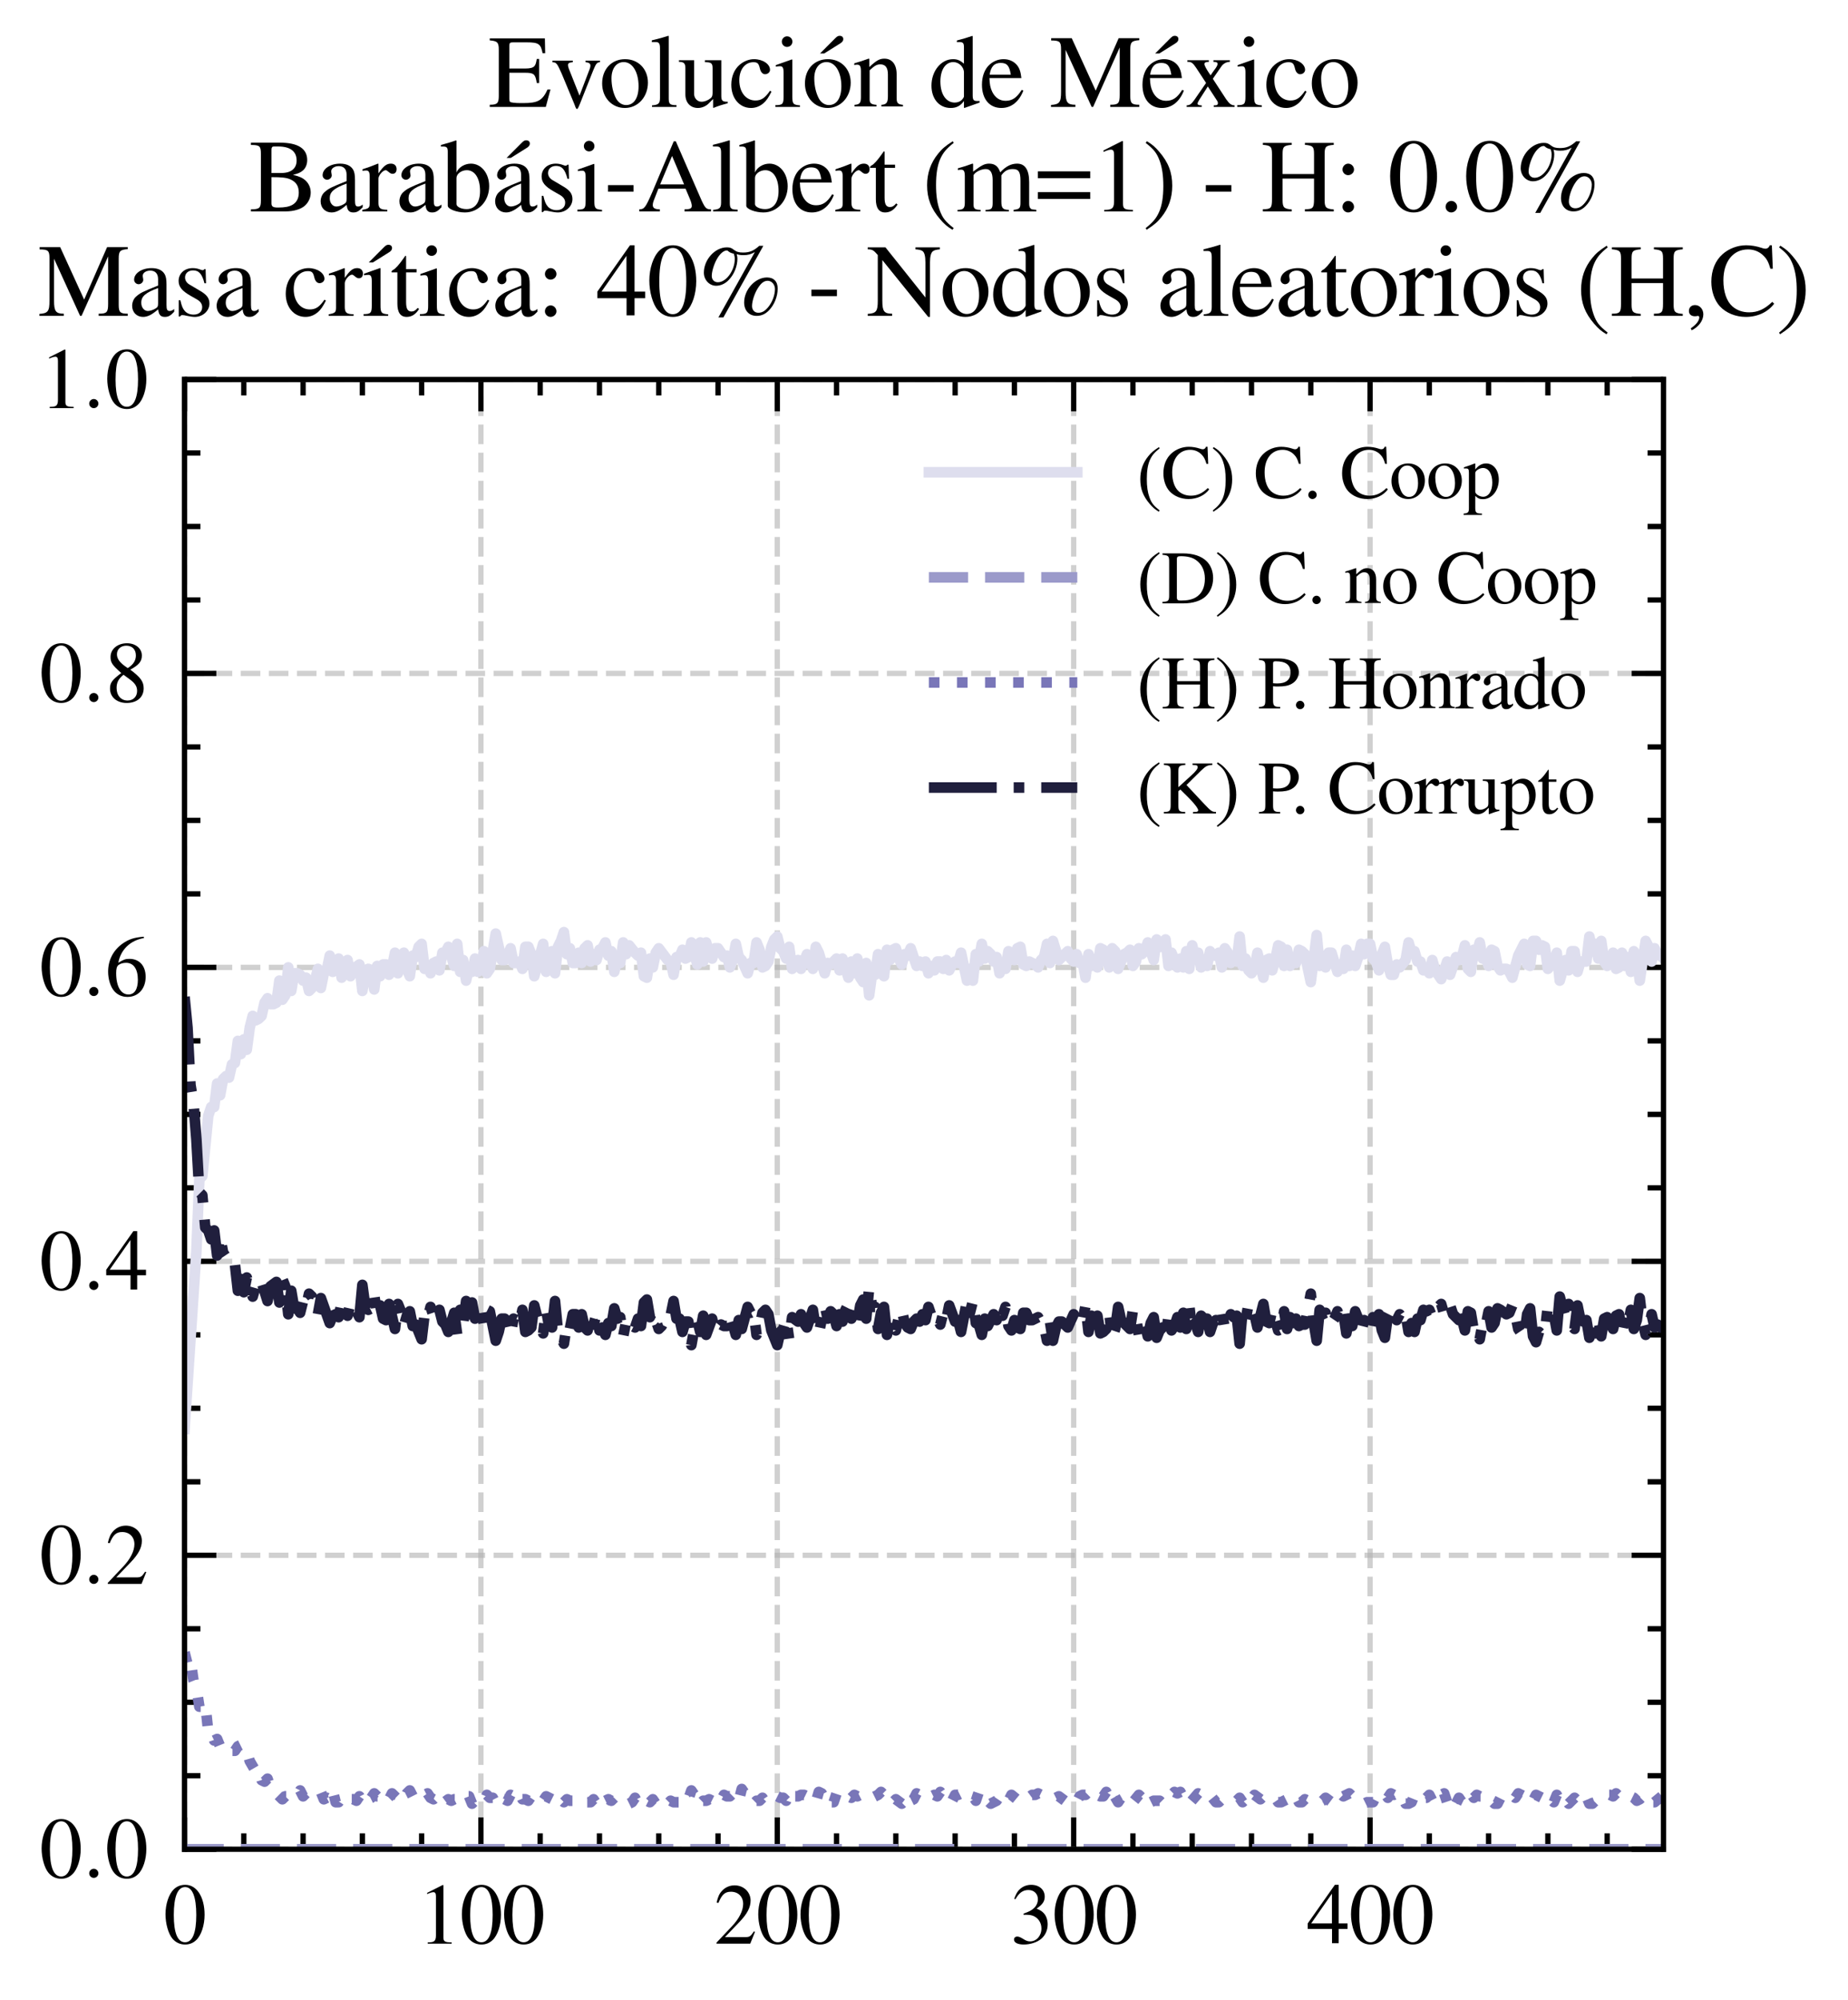 <?xml version="1.0" encoding="utf-8" standalone="no"?>
<!DOCTYPE svg PUBLIC "-//W3C//DTD SVG 1.1//EN"
  "http://www.w3.org/Graphics/SVG/1.1/DTD/svg11.dtd">
<svg xmlns:xlink="http://www.w3.org/1999/xlink" width="174.312pt" height="188.617pt" viewBox="0 0 174.312 188.617" xmlns="http://www.w3.org/2000/svg" version="1.1">
 <defs>
  <style type="text/css">*{stroke-linejoin: round; stroke-linecap: butt}</style>
 </defs>
 <g id="figure_1">
  <g id="patch_1">
   <path d="M 0 188.617 
L 174.312 188.617 
L 174.312 0 
L 0 0 
z
" style="fill: #ffffff"/>
  </g>
  <g id="axes_1">
   <g id="patch_2">
    <path d="M 17.406 174.388 
L 156.906 174.388 
L 156.906 35.788 
L 17.406 35.788 
z
" style="fill: #ffffff"/>
   </g>
   <g id="matplotlib.axis_1">
    <g id="xtick_1">
     <g id="line2d_1">
      <path d="M 17.406 174.388 
L 17.406 35.788 
" clip-path="url(#pf8def54c1d)" style="fill: none; stroke-dasharray: 1.85,0.8; stroke-dashoffset: 0; stroke: #b0b0b0; stroke-opacity: 0.6; stroke-width: 0.5"/>
     </g>
     <g id="line2d_2">
      <defs>
       <path id="md2c79501a4" d="M 0 0 
L 0 -3 
" style="stroke: #000000; stroke-width: 0.5"/>
      </defs>
      <g>
       <use xlink:href="#md2c79501a4" x="17.406" y="174.388" style="stroke: #000000; stroke-width: 0.5"/>
      </g>
     </g>
     <g id="line2d_3">
      <defs>
       <path id="m9aa48f8067" d="M 0 0 
L 0 3 
" style="stroke: #000000; stroke-width: 0.5"/>
      </defs>
      <g>
       <use xlink:href="#m9aa48f8067" x="17.406" y="35.788" style="stroke: #000000; stroke-width: 0.5"/>
      </g>
     </g>
     <g id="text_1">
      <!-- $\mathdefault{0}$ -->
      <g transform="translate(15.414 183.292) scale(0.08 -0.08)">
       <defs>
        <path id="NimbusRomNo9L-Regu-30" d="M 1626 4352 
C 1274 4352 1005 4244 768 4020 
C 397 3661 154 2925 154 2176 
C 154 1479 365 730 666 372 
C 902 90 1229 -64 1600 -64 
C 1926 -64 2202 45 2432 269 
C 2803 621 3046 1364 3046 2138 
C 3046 3450 2464 4352 1626 4352 
z
M 1606 4186 
C 2144 4186 2432 3463 2432 2125 
C 2432 788 2150 103 1600 103 
C 1050 103 768 788 768 2119 
C 768 3476 1056 4186 1606 4186 
z
" transform="scale(0.016)"/>
       </defs>
       <use xlink:href="#NimbusRomNo9L-Regu-30" transform="scale(0.996)"/>
      </g>
     </g>
    </g>
    <g id="xtick_2">
     <g id="line2d_4">
      <path d="M 45.362 174.388 
L 45.362 35.788 
" clip-path="url(#pf8def54c1d)" style="fill: none; stroke-dasharray: 1.85,0.8; stroke-dashoffset: 0; stroke: #b0b0b0; stroke-opacity: 0.6; stroke-width: 0.5"/>
     </g>
     <g id="line2d_5">
      <g>
       <use xlink:href="#md2c79501a4" x="45.362" y="174.388" style="stroke: #000000; stroke-width: 0.5"/>
      </g>
     </g>
     <g id="line2d_6">
      <g>
       <use xlink:href="#m9aa48f8067" x="45.362" y="35.788" style="stroke: #000000; stroke-width: 0.5"/>
      </g>
     </g>
     <g id="text_2">
      <!-- $\mathdefault{100}$ -->
      <g transform="translate(39.384 183.292) scale(0.08 -0.08)">
       <defs>
        <path id="NimbusRomNo9L-Regu-31" d="M 1862 4339 
L 710 3757 
L 710 3667 
C 787 3699 858 3725 883 3738 
C 998 3783 1107 3808 1171 3808 
C 1306 3808 1363 3711 1363 3505 
L 1363 592 
C 1363 379 1312 232 1210 173 
C 1114 116 1024 96 755 96 
L 755 0 
L 2522 0 
L 2522 96 
C 2016 96 1914 160 1914 470 
L 1914 4327 
L 1862 4339 
z
" transform="scale(0.016)"/>
       </defs>
       <use xlink:href="#NimbusRomNo9L-Regu-31" transform="scale(0.996)"/>
       <use xlink:href="#NimbusRomNo9L-Regu-30" transform="translate(49.813 0) scale(0.996)"/>
       <use xlink:href="#NimbusRomNo9L-Regu-30" transform="translate(99.626 0) scale(0.996)"/>
      </g>
     </g>
    </g>
    <g id="xtick_3">
     <g id="line2d_7">
      <path d="M 73.318 174.388 
L 73.318 35.788 
" clip-path="url(#pf8def54c1d)" style="fill: none; stroke-dasharray: 1.85,0.8; stroke-dashoffset: 0; stroke: #b0b0b0; stroke-opacity: 0.6; stroke-width: 0.5"/>
     </g>
     <g id="line2d_8">
      <g>
       <use xlink:href="#md2c79501a4" x="73.318" y="174.388" style="stroke: #000000; stroke-width: 0.5"/>
      </g>
     </g>
     <g id="line2d_9">
      <g>
       <use xlink:href="#m9aa48f8067" x="73.318" y="35.788" style="stroke: #000000; stroke-width: 0.5"/>
      </g>
     </g>
     <g id="text_3">
      <!-- $\mathdefault{200}$ -->
      <g transform="translate(67.34 183.292) scale(0.08 -0.08)">
       <defs>
        <path id="NimbusRomNo9L-Regu-32" d="M 3040 875 
L 2957 907 
C 2720 544 2637 486 2349 486 
L 819 486 
L 1894 1609 
C 2464 2202 2714 2687 2714 3185 
C 2714 3823 2195 4313 1530 4313 
C 1178 4313 845 4173 608 3918 
C 403 3700 307 3496 198 3043 
L 333 3011 
C 589 3636 819 3840 1261 3840 
C 1798 3840 2163 3476 2163 2940 
C 2163 2443 1869 1850 1331 1282 
L 192 77 
L 192 0 
L 2688 0 
L 3040 875 
z
" transform="scale(0.016)"/>
       </defs>
       <use xlink:href="#NimbusRomNo9L-Regu-32" transform="scale(0.996)"/>
       <use xlink:href="#NimbusRomNo9L-Regu-30" transform="translate(49.813 0) scale(0.996)"/>
       <use xlink:href="#NimbusRomNo9L-Regu-30" transform="translate(99.626 0) scale(0.996)"/>
      </g>
     </g>
    </g>
    <g id="xtick_4">
     <g id="line2d_10">
      <path d="M 101.274 174.388 
L 101.274 35.788 
" clip-path="url(#pf8def54c1d)" style="fill: none; stroke-dasharray: 1.85,0.8; stroke-dashoffset: 0; stroke: #b0b0b0; stroke-opacity: 0.6; stroke-width: 0.5"/>
     </g>
     <g id="line2d_11">
      <g>
       <use xlink:href="#md2c79501a4" x="101.274" y="174.388" style="stroke: #000000; stroke-width: 0.5"/>
      </g>
     </g>
     <g id="line2d_12">
      <g>
       <use xlink:href="#m9aa48f8067" x="101.274" y="35.788" style="stroke: #000000; stroke-width: 0.5"/>
      </g>
     </g>
     <g id="text_4">
      <!-- $\mathdefault{300}$ -->
      <g transform="translate(95.296 183.292) scale(0.08 -0.08)">
       <defs>
        <path id="NimbusRomNo9L-Regu-33" d="M 979 2138 
C 1357 2138 1504 2125 1658 2068 
C 2054 1927 2304 1562 2304 1120 
C 2304 583 1939 167 1466 167 
C 1293 167 1165 212 928 365 
C 736 480 627 525 518 525 
C 371 525 275 436 275 301 
C 275 77 550 -64 998 -64 
C 1491 -64 1997 103 2298 365 
C 2598 628 2765 999 2765 1428 
C 2765 1754 2662 2055 2477 2253 
C 2349 2394 2227 2471 1946 2592 
C 2387 2893 2547 3130 2547 3476 
C 2547 3994 2138 4352 1549 4352 
C 1229 4352 947 4244 717 4039 
C 525 3866 429 3699 288 3315 
L 384 3290 
C 646 3757 934 3968 1338 3968 
C 1754 3968 2042 3687 2042 3284 
C 2042 3053 1946 2823 1786 2663 
C 1594 2471 1414 2375 979 2221 
L 979 2138 
z
" transform="scale(0.016)"/>
       </defs>
       <use xlink:href="#NimbusRomNo9L-Regu-33" transform="scale(0.996)"/>
       <use xlink:href="#NimbusRomNo9L-Regu-30" transform="translate(49.813 0) scale(0.996)"/>
       <use xlink:href="#NimbusRomNo9L-Regu-30" transform="translate(99.626 0) scale(0.996)"/>
      </g>
     </g>
    </g>
    <g id="xtick_5">
     <g id="line2d_13">
      <path d="M 129.23 174.388 
L 129.23 35.788 
" clip-path="url(#pf8def54c1d)" style="fill: none; stroke-dasharray: 1.85,0.8; stroke-dashoffset: 0; stroke: #b0b0b0; stroke-opacity: 0.6; stroke-width: 0.5"/>
     </g>
     <g id="line2d_14">
      <g>
       <use xlink:href="#md2c79501a4" x="129.23" y="174.388" style="stroke: #000000; stroke-width: 0.5"/>
      </g>
     </g>
     <g id="line2d_15">
      <g>
       <use xlink:href="#m9aa48f8067" x="129.23" y="35.788" style="stroke: #000000; stroke-width: 0.5"/>
      </g>
     </g>
     <g id="text_5">
      <!-- $\mathdefault{400}$ -->
      <g transform="translate(123.252 183.292) scale(0.08 -0.08)">
       <defs>
        <path id="NimbusRomNo9L-Regu-34" d="M 3021 1497 
L 2368 1497 
L 2368 4352 
L 2086 4352 
L 77 1497 
L 77 1088 
L 1875 1088 
L 1875 32 
L 2368 32 
L 2368 1088 
L 3021 1088 
L 3021 1497 
z
M 1869 1497 
L 333 1497 
L 1869 3698 
L 1869 1497 
z
" transform="scale(0.016)"/>
       </defs>
       <use xlink:href="#NimbusRomNo9L-Regu-34" transform="scale(0.996)"/>
       <use xlink:href="#NimbusRomNo9L-Regu-30" transform="translate(49.813 0) scale(0.996)"/>
       <use xlink:href="#NimbusRomNo9L-Regu-30" transform="translate(99.626 0) scale(0.996)"/>
      </g>
     </g>
    </g>
    <g id="xtick_6">
     <g id="line2d_16">
      <defs>
       <path id="m2d02a613ef" d="M 0 0 
L 0 -1.5 
" style="stroke: #000000; stroke-width: 0.5"/>
      </defs>
      <g>
       <use xlink:href="#m2d02a613ef" x="22.997" y="174.388" style="stroke: #000000; stroke-width: 0.5"/>
      </g>
     </g>
     <g id="line2d_17">
      <defs>
       <path id="m1780cd7028" d="M 0 0 
L 0 1.5 
" style="stroke: #000000; stroke-width: 0.5"/>
      </defs>
      <g>
       <use xlink:href="#m1780cd7028" x="22.997" y="35.788" style="stroke: #000000; stroke-width: 0.5"/>
      </g>
     </g>
    </g>
    <g id="xtick_7">
     <g id="line2d_18">
      <g>
       <use xlink:href="#m2d02a613ef" x="28.588" y="174.388" style="stroke: #000000; stroke-width: 0.5"/>
      </g>
     </g>
     <g id="line2d_19">
      <g>
       <use xlink:href="#m1780cd7028" x="28.588" y="35.788" style="stroke: #000000; stroke-width: 0.5"/>
      </g>
     </g>
    </g>
    <g id="xtick_8">
     <g id="line2d_20">
      <g>
       <use xlink:href="#m2d02a613ef" x="34.18" y="174.388" style="stroke: #000000; stroke-width: 0.5"/>
      </g>
     </g>
     <g id="line2d_21">
      <g>
       <use xlink:href="#m1780cd7028" x="34.18" y="35.788" style="stroke: #000000; stroke-width: 0.5"/>
      </g>
     </g>
    </g>
    <g id="xtick_9">
     <g id="line2d_22">
      <g>
       <use xlink:href="#m2d02a613ef" x="39.771" y="174.388" style="stroke: #000000; stroke-width: 0.5"/>
      </g>
     </g>
     <g id="line2d_23">
      <g>
       <use xlink:href="#m1780cd7028" x="39.771" y="35.788" style="stroke: #000000; stroke-width: 0.5"/>
      </g>
     </g>
    </g>
    <g id="xtick_10">
     <g id="line2d_24">
      <g>
       <use xlink:href="#m2d02a613ef" x="50.953" y="174.388" style="stroke: #000000; stroke-width: 0.5"/>
      </g>
     </g>
     <g id="line2d_25">
      <g>
       <use xlink:href="#m1780cd7028" x="50.953" y="35.788" style="stroke: #000000; stroke-width: 0.5"/>
      </g>
     </g>
    </g>
    <g id="xtick_11">
     <g id="line2d_26">
      <g>
       <use xlink:href="#m2d02a613ef" x="56.544" y="174.388" style="stroke: #000000; stroke-width: 0.5"/>
      </g>
     </g>
     <g id="line2d_27">
      <g>
       <use xlink:href="#m1780cd7028" x="56.544" y="35.788" style="stroke: #000000; stroke-width: 0.5"/>
      </g>
     </g>
    </g>
    <g id="xtick_12">
     <g id="line2d_28">
      <g>
       <use xlink:href="#m2d02a613ef" x="62.136" y="174.388" style="stroke: #000000; stroke-width: 0.5"/>
      </g>
     </g>
     <g id="line2d_29">
      <g>
       <use xlink:href="#m1780cd7028" x="62.136" y="35.788" style="stroke: #000000; stroke-width: 0.5"/>
      </g>
     </g>
    </g>
    <g id="xtick_13">
     <g id="line2d_30">
      <g>
       <use xlink:href="#m2d02a613ef" x="67.727" y="174.388" style="stroke: #000000; stroke-width: 0.5"/>
      </g>
     </g>
     <g id="line2d_31">
      <g>
       <use xlink:href="#m1780cd7028" x="67.727" y="35.788" style="stroke: #000000; stroke-width: 0.5"/>
      </g>
     </g>
    </g>
    <g id="xtick_14">
     <g id="line2d_32">
      <g>
       <use xlink:href="#m2d02a613ef" x="78.909" y="174.388" style="stroke: #000000; stroke-width: 0.5"/>
      </g>
     </g>
     <g id="line2d_33">
      <g>
       <use xlink:href="#m1780cd7028" x="78.909" y="35.788" style="stroke: #000000; stroke-width: 0.5"/>
      </g>
     </g>
    </g>
    <g id="xtick_15">
     <g id="line2d_34">
      <g>
       <use xlink:href="#m2d02a613ef" x="84.5" y="174.388" style="stroke: #000000; stroke-width: 0.5"/>
      </g>
     </g>
     <g id="line2d_35">
      <g>
       <use xlink:href="#m1780cd7028" x="84.5" y="35.788" style="stroke: #000000; stroke-width: 0.5"/>
      </g>
     </g>
    </g>
    <g id="xtick_16">
     <g id="line2d_36">
      <g>
       <use xlink:href="#m2d02a613ef" x="90.091" y="174.388" style="stroke: #000000; stroke-width: 0.5"/>
      </g>
     </g>
     <g id="line2d_37">
      <g>
       <use xlink:href="#m1780cd7028" x="90.091" y="35.788" style="stroke: #000000; stroke-width: 0.5"/>
      </g>
     </g>
    </g>
    <g id="xtick_17">
     <g id="line2d_38">
      <g>
       <use xlink:href="#m2d02a613ef" x="95.683" y="174.388" style="stroke: #000000; stroke-width: 0.5"/>
      </g>
     </g>
     <g id="line2d_39">
      <g>
       <use xlink:href="#m1780cd7028" x="95.683" y="35.788" style="stroke: #000000; stroke-width: 0.5"/>
      </g>
     </g>
    </g>
    <g id="xtick_18">
     <g id="line2d_40">
      <g>
       <use xlink:href="#m2d02a613ef" x="106.865" y="174.388" style="stroke: #000000; stroke-width: 0.5"/>
      </g>
     </g>
     <g id="line2d_41">
      <g>
       <use xlink:href="#m1780cd7028" x="106.865" y="35.788" style="stroke: #000000; stroke-width: 0.5"/>
      </g>
     </g>
    </g>
    <g id="xtick_19">
     <g id="line2d_42">
      <g>
       <use xlink:href="#m2d02a613ef" x="112.456" y="174.388" style="stroke: #000000; stroke-width: 0.5"/>
      </g>
     </g>
     <g id="line2d_43">
      <g>
       <use xlink:href="#m1780cd7028" x="112.456" y="35.788" style="stroke: #000000; stroke-width: 0.5"/>
      </g>
     </g>
    </g>
    <g id="xtick_20">
     <g id="line2d_44">
      <g>
       <use xlink:href="#m2d02a613ef" x="118.047" y="174.388" style="stroke: #000000; stroke-width: 0.5"/>
      </g>
     </g>
     <g id="line2d_45">
      <g>
       <use xlink:href="#m1780cd7028" x="118.047" y="35.788" style="stroke: #000000; stroke-width: 0.5"/>
      </g>
     </g>
    </g>
    <g id="xtick_21">
     <g id="line2d_46">
      <g>
       <use xlink:href="#m2d02a613ef" x="123.639" y="174.388" style="stroke: #000000; stroke-width: 0.5"/>
      </g>
     </g>
     <g id="line2d_47">
      <g>
       <use xlink:href="#m1780cd7028" x="123.639" y="35.788" style="stroke: #000000; stroke-width: 0.5"/>
      </g>
     </g>
    </g>
    <g id="xtick_22">
     <g id="line2d_48">
      <g>
       <use xlink:href="#m2d02a613ef" x="134.821" y="174.388" style="stroke: #000000; stroke-width: 0.5"/>
      </g>
     </g>
     <g id="line2d_49">
      <g>
       <use xlink:href="#m1780cd7028" x="134.821" y="35.788" style="stroke: #000000; stroke-width: 0.5"/>
      </g>
     </g>
    </g>
    <g id="xtick_23">
     <g id="line2d_50">
      <g>
       <use xlink:href="#m2d02a613ef" x="140.412" y="174.388" style="stroke: #000000; stroke-width: 0.5"/>
      </g>
     </g>
     <g id="line2d_51">
      <g>
       <use xlink:href="#m1780cd7028" x="140.412" y="35.788" style="stroke: #000000; stroke-width: 0.5"/>
      </g>
     </g>
    </g>
    <g id="xtick_24">
     <g id="line2d_52">
      <g>
       <use xlink:href="#m2d02a613ef" x="146.003" y="174.388" style="stroke: #000000; stroke-width: 0.5"/>
      </g>
     </g>
     <g id="line2d_53">
      <g>
       <use xlink:href="#m1780cd7028" x="146.003" y="35.788" style="stroke: #000000; stroke-width: 0.5"/>
      </g>
     </g>
    </g>
    <g id="xtick_25">
     <g id="line2d_54">
      <g>
       <use xlink:href="#m2d02a613ef" x="151.594" y="174.388" style="stroke: #000000; stroke-width: 0.5"/>
      </g>
     </g>
     <g id="line2d_55">
      <g>
       <use xlink:href="#m1780cd7028" x="151.594" y="35.788" style="stroke: #000000; stroke-width: 0.5"/>
      </g>
     </g>
    </g>
   </g>
   <g id="matplotlib.axis_2">
    <g id="ytick_1">
     <g id="line2d_56">
      <path d="M 17.406 174.388 
L 156.906 174.388 
" clip-path="url(#pf8def54c1d)" style="fill: none; stroke-dasharray: 1.85,0.8; stroke-dashoffset: 0; stroke: #b0b0b0; stroke-opacity: 0.6; stroke-width: 0.5"/>
     </g>
     <g id="line2d_57">
      <defs>
       <path id="md0e06fdbaa" d="M 0 0 
L 3 0 
" style="stroke: #000000; stroke-width: 0.5"/>
      </defs>
      <g>
       <use xlink:href="#md0e06fdbaa" x="17.406" y="174.388" style="stroke: #000000; stroke-width: 0.5"/>
      </g>
     </g>
     <g id="line2d_58">
      <defs>
       <path id="m56b8a8a8c8" d="M 0 0 
L -3 0 
" style="stroke: #000000; stroke-width: 0.5"/>
      </defs>
      <g>
       <use xlink:href="#m56b8a8a8c8" x="156.906" y="174.388" style="stroke: #000000; stroke-width: 0.5"/>
      </g>
     </g>
     <g id="text_6">
      <!-- $\mathdefault{0.0}$ -->
      <g transform="translate(3.728 177.09) scale(0.08 -0.08)">
       <defs>
        <path id="CMMI10-3a" d="M 1229 338 
C 1229 522 1075 675 890 675 
C 704 675 550 522 550 338 
C 550 153 704 0 890 0 
C 1075 0 1229 153 1229 338 
z
" transform="scale(0.016)"/>
       </defs>
       <use xlink:href="#NimbusRomNo9L-Regu-30" transform="scale(0.996)"/>
       <use xlink:href="#CMMI10-3a" transform="translate(49.813 0) scale(0.996)"/>
       <use xlink:href="#NimbusRomNo9L-Regu-30" transform="translate(77.409 0) scale(0.996)"/>
      </g>
     </g>
    </g>
    <g id="ytick_2">
     <g id="line2d_59">
      <path d="M 17.406 146.668 
L 156.906 146.668 
" clip-path="url(#pf8def54c1d)" style="fill: none; stroke-dasharray: 1.85,0.8; stroke-dashoffset: 0; stroke: #b0b0b0; stroke-opacity: 0.6; stroke-width: 0.5"/>
     </g>
     <g id="line2d_60">
      <g>
       <use xlink:href="#md0e06fdbaa" x="17.406" y="146.668" style="stroke: #000000; stroke-width: 0.5"/>
      </g>
     </g>
     <g id="line2d_61">
      <g>
       <use xlink:href="#m56b8a8a8c8" x="156.906" y="146.668" style="stroke: #000000; stroke-width: 0.5"/>
      </g>
     </g>
     <g id="text_7">
      <!-- $\mathdefault{0.2}$ -->
      <g transform="translate(3.728 149.37) scale(0.08 -0.08)">
       <use xlink:href="#NimbusRomNo9L-Regu-30" transform="scale(0.996)"/>
       <use xlink:href="#CMMI10-3a" transform="translate(49.813 0) scale(0.996)"/>
       <use xlink:href="#NimbusRomNo9L-Regu-32" transform="translate(77.409 0) scale(0.996)"/>
      </g>
     </g>
    </g>
    <g id="ytick_3">
     <g id="line2d_62">
      <path d="M 17.406 118.948 
L 156.906 118.948 
" clip-path="url(#pf8def54c1d)" style="fill: none; stroke-dasharray: 1.85,0.8; stroke-dashoffset: 0; stroke: #b0b0b0; stroke-opacity: 0.6; stroke-width: 0.5"/>
     </g>
     <g id="line2d_63">
      <g>
       <use xlink:href="#md0e06fdbaa" x="17.406" y="118.948" style="stroke: #000000; stroke-width: 0.5"/>
      </g>
     </g>
     <g id="line2d_64">
      <g>
       <use xlink:href="#m56b8a8a8c8" x="156.906" y="118.948" style="stroke: #000000; stroke-width: 0.5"/>
      </g>
     </g>
     <g id="text_8">
      <!-- $\mathdefault{0.4}$ -->
      <g transform="translate(3.728 121.65) scale(0.08 -0.08)">
       <use xlink:href="#NimbusRomNo9L-Regu-30" transform="scale(0.996)"/>
       <use xlink:href="#CMMI10-3a" transform="translate(49.813 0) scale(0.996)"/>
       <use xlink:href="#NimbusRomNo9L-Regu-34" transform="translate(77.409 0) scale(0.996)"/>
      </g>
     </g>
    </g>
    <g id="ytick_4">
     <g id="line2d_65">
      <path d="M 17.406 91.228 
L 156.906 91.228 
" clip-path="url(#pf8def54c1d)" style="fill: none; stroke-dasharray: 1.85,0.8; stroke-dashoffset: 0; stroke: #b0b0b0; stroke-opacity: 0.6; stroke-width: 0.5"/>
     </g>
     <g id="line2d_66">
      <g>
       <use xlink:href="#md0e06fdbaa" x="17.406" y="91.228" style="stroke: #000000; stroke-width: 0.5"/>
      </g>
     </g>
     <g id="line2d_67">
      <g>
       <use xlink:href="#m56b8a8a8c8" x="156.906" y="91.228" style="stroke: #000000; stroke-width: 0.5"/>
      </g>
     </g>
     <g id="text_9">
      <!-- $\mathdefault{0.6}$ -->
      <g transform="translate(3.728 93.93) scale(0.08 -0.08)">
       <defs>
        <path id="NimbusRomNo9L-Regu-36" d="M 2854 4391 
C 2125 4327 1754 4205 1286 3879 
C 595 3386 218 2656 218 1802 
C 218 1248 390 688 666 370 
C 909 89 1254 -64 1651 -64 
C 2445 -64 2995 541 2995 1421 
C 2995 2236 2528 2752 1792 2752 
C 1510 2752 1376 2707 973 2464 
C 1146 3431 1862 4122 2867 4288 
L 2854 4391 
z
M 1549 2458 
C 2099 2458 2419 2000 2419 1204 
C 2419 504 2170 116 1722 116 
C 1158 116 813 714 813 1700 
C 813 2025 864 2203 992 2299 
C 1126 2400 1325 2458 1549 2458 
z
" transform="scale(0.016)"/>
       </defs>
       <use xlink:href="#NimbusRomNo9L-Regu-30" transform="scale(0.996)"/>
       <use xlink:href="#CMMI10-3a" transform="translate(49.813 0) scale(0.996)"/>
       <use xlink:href="#NimbusRomNo9L-Regu-36" transform="translate(77.409 0) scale(0.996)"/>
      </g>
     </g>
    </g>
    <g id="ytick_5">
     <g id="line2d_68">
      <path d="M 17.406 63.508 
L 156.906 63.508 
" clip-path="url(#pf8def54c1d)" style="fill: none; stroke-dasharray: 1.85,0.8; stroke-dashoffset: 0; stroke: #b0b0b0; stroke-opacity: 0.6; stroke-width: 0.5"/>
     </g>
     <g id="line2d_69">
      <g>
       <use xlink:href="#md0e06fdbaa" x="17.406" y="63.508" style="stroke: #000000; stroke-width: 0.5"/>
      </g>
     </g>
     <g id="line2d_70">
      <g>
       <use xlink:href="#m56b8a8a8c8" x="156.906" y="63.508" style="stroke: #000000; stroke-width: 0.5"/>
      </g>
     </g>
     <g id="text_10">
      <!-- $\mathdefault{0.8}$ -->
      <g transform="translate(3.728 66.21) scale(0.08 -0.08)">
       <defs>
        <path id="NimbusRomNo9L-Regu-38" d="M 1856 2400 
C 2490 2740 2714 3008 2714 3444 
C 2714 3968 2253 4352 1613 4352 
C 915 4352 397 3924 397 3341 
C 397 2925 518 2740 1190 2151 
C 499 1626 358 1428 358 992 
C 358 372 864 -64 1587 -64 
C 2355 -64 2848 359 2848 1018 
C 2848 1511 2630 1824 1856 2400 
z
M 1741 1741 
C 2208 1408 2362 1178 2362 820 
C 2362 404 2074 116 1658 116 
C 1171 116 845 487 845 1044 
C 845 1453 986 1722 1357 2023 
L 1741 1741 
z
M 1670 2516 
C 1101 2887 870 3181 870 3540 
C 870 3911 1158 4173 1562 4173 
C 1997 4173 2272 3892 2272 3450 
C 2272 3085 2093 2797 1728 2554 
C 1696 2535 1696 2535 1670 2516 
z
" transform="scale(0.016)"/>
       </defs>
       <use xlink:href="#NimbusRomNo9L-Regu-30" transform="scale(0.996)"/>
       <use xlink:href="#CMMI10-3a" transform="translate(49.813 0) scale(0.996)"/>
       <use xlink:href="#NimbusRomNo9L-Regu-38" transform="translate(77.409 0) scale(0.996)"/>
      </g>
     </g>
    </g>
    <g id="ytick_6">
     <g id="line2d_71">
      <path d="M 17.406 35.788 
L 156.906 35.788 
" clip-path="url(#pf8def54c1d)" style="fill: none; stroke-dasharray: 1.85,0.8; stroke-dashoffset: 0; stroke: #b0b0b0; stroke-opacity: 0.6; stroke-width: 0.5"/>
     </g>
     <g id="line2d_72">
      <g>
       <use xlink:href="#md0e06fdbaa" x="17.406" y="35.788" style="stroke: #000000; stroke-width: 0.5"/>
      </g>
     </g>
     <g id="line2d_73">
      <g>
       <use xlink:href="#m56b8a8a8c8" x="156.906" y="35.788" style="stroke: #000000; stroke-width: 0.5"/>
      </g>
     </g>
     <g id="text_11">
      <!-- $\mathdefault{1.0}$ -->
      <g transform="translate(3.728 38.49) scale(0.08 -0.08)">
       <use xlink:href="#NimbusRomNo9L-Regu-31" transform="scale(0.996)"/>
       <use xlink:href="#CMMI10-3a" transform="translate(49.813 0) scale(0.996)"/>
       <use xlink:href="#NimbusRomNo9L-Regu-30" transform="translate(77.409 0) scale(0.996)"/>
      </g>
     </g>
    </g>
    <g id="ytick_7">
     <g id="line2d_74">
      <defs>
       <path id="mbfc380090c" d="M 0 0 
L 1.5 0 
" style="stroke: #000000; stroke-width: 0.5"/>
      </defs>
      <g>
       <use xlink:href="#mbfc380090c" x="17.406" y="167.458" style="stroke: #000000; stroke-width: 0.5"/>
      </g>
     </g>
     <g id="line2d_75">
      <defs>
       <path id="m9c09549737" d="M 0 0 
L -1.5 0 
" style="stroke: #000000; stroke-width: 0.5"/>
      </defs>
      <g>
       <use xlink:href="#m9c09549737" x="156.906" y="167.458" style="stroke: #000000; stroke-width: 0.5"/>
      </g>
     </g>
    </g>
    <g id="ytick_8">
     <g id="line2d_76">
      <g>
       <use xlink:href="#mbfc380090c" x="17.406" y="160.528" style="stroke: #000000; stroke-width: 0.5"/>
      </g>
     </g>
     <g id="line2d_77">
      <g>
       <use xlink:href="#m9c09549737" x="156.906" y="160.528" style="stroke: #000000; stroke-width: 0.5"/>
      </g>
     </g>
    </g>
    <g id="ytick_9">
     <g id="line2d_78">
      <g>
       <use xlink:href="#mbfc380090c" x="17.406" y="153.598" style="stroke: #000000; stroke-width: 0.5"/>
      </g>
     </g>
     <g id="line2d_79">
      <g>
       <use xlink:href="#m9c09549737" x="156.906" y="153.598" style="stroke: #000000; stroke-width: 0.5"/>
      </g>
     </g>
    </g>
    <g id="ytick_10">
     <g id="line2d_80">
      <g>
       <use xlink:href="#mbfc380090c" x="17.406" y="139.738" style="stroke: #000000; stroke-width: 0.5"/>
      </g>
     </g>
     <g id="line2d_81">
      <g>
       <use xlink:href="#m9c09549737" x="156.906" y="139.738" style="stroke: #000000; stroke-width: 0.5"/>
      </g>
     </g>
    </g>
    <g id="ytick_11">
     <g id="line2d_82">
      <g>
       <use xlink:href="#mbfc380090c" x="17.406" y="132.808" style="stroke: #000000; stroke-width: 0.5"/>
      </g>
     </g>
     <g id="line2d_83">
      <g>
       <use xlink:href="#m9c09549737" x="156.906" y="132.808" style="stroke: #000000; stroke-width: 0.5"/>
      </g>
     </g>
    </g>
    <g id="ytick_12">
     <g id="line2d_84">
      <g>
       <use xlink:href="#mbfc380090c" x="17.406" y="125.878" style="stroke: #000000; stroke-width: 0.5"/>
      </g>
     </g>
     <g id="line2d_85">
      <g>
       <use xlink:href="#m9c09549737" x="156.906" y="125.878" style="stroke: #000000; stroke-width: 0.5"/>
      </g>
     </g>
    </g>
    <g id="ytick_13">
     <g id="line2d_86">
      <g>
       <use xlink:href="#mbfc380090c" x="17.406" y="112.018" style="stroke: #000000; stroke-width: 0.5"/>
      </g>
     </g>
     <g id="line2d_87">
      <g>
       <use xlink:href="#m9c09549737" x="156.906" y="112.018" style="stroke: #000000; stroke-width: 0.5"/>
      </g>
     </g>
    </g>
    <g id="ytick_14">
     <g id="line2d_88">
      <g>
       <use xlink:href="#mbfc380090c" x="17.406" y="105.088" style="stroke: #000000; stroke-width: 0.5"/>
      </g>
     </g>
     <g id="line2d_89">
      <g>
       <use xlink:href="#m9c09549737" x="156.906" y="105.088" style="stroke: #000000; stroke-width: 0.5"/>
      </g>
     </g>
    </g>
    <g id="ytick_15">
     <g id="line2d_90">
      <g>
       <use xlink:href="#mbfc380090c" x="17.406" y="98.158" style="stroke: #000000; stroke-width: 0.5"/>
      </g>
     </g>
     <g id="line2d_91">
      <g>
       <use xlink:href="#m9c09549737" x="156.906" y="98.158" style="stroke: #000000; stroke-width: 0.5"/>
      </g>
     </g>
    </g>
    <g id="ytick_16">
     <g id="line2d_92">
      <g>
       <use xlink:href="#mbfc380090c" x="17.406" y="84.298" style="stroke: #000000; stroke-width: 0.5"/>
      </g>
     </g>
     <g id="line2d_93">
      <g>
       <use xlink:href="#m9c09549737" x="156.906" y="84.298" style="stroke: #000000; stroke-width: 0.5"/>
      </g>
     </g>
    </g>
    <g id="ytick_17">
     <g id="line2d_94">
      <g>
       <use xlink:href="#mbfc380090c" x="17.406" y="77.368" style="stroke: #000000; stroke-width: 0.5"/>
      </g>
     </g>
     <g id="line2d_95">
      <g>
       <use xlink:href="#m9c09549737" x="156.906" y="77.368" style="stroke: #000000; stroke-width: 0.5"/>
      </g>
     </g>
    </g>
    <g id="ytick_18">
     <g id="line2d_96">
      <g>
       <use xlink:href="#mbfc380090c" x="17.406" y="70.438" style="stroke: #000000; stroke-width: 0.5"/>
      </g>
     </g>
     <g id="line2d_97">
      <g>
       <use xlink:href="#m9c09549737" x="156.906" y="70.438" style="stroke: #000000; stroke-width: 0.5"/>
      </g>
     </g>
    </g>
    <g id="ytick_19">
     <g id="line2d_98">
      <g>
       <use xlink:href="#mbfc380090c" x="17.406" y="56.578" style="stroke: #000000; stroke-width: 0.5"/>
      </g>
     </g>
     <g id="line2d_99">
      <g>
       <use xlink:href="#m9c09549737" x="156.906" y="56.578" style="stroke: #000000; stroke-width: 0.5"/>
      </g>
     </g>
    </g>
    <g id="ytick_20">
     <g id="line2d_100">
      <g>
       <use xlink:href="#mbfc380090c" x="17.406" y="49.648" style="stroke: #000000; stroke-width: 0.5"/>
      </g>
     </g>
     <g id="line2d_101">
      <g>
       <use xlink:href="#m9c09549737" x="156.906" y="49.648" style="stroke: #000000; stroke-width: 0.5"/>
      </g>
     </g>
    </g>
    <g id="ytick_21">
     <g id="line2d_102">
      <g>
       <use xlink:href="#mbfc380090c" x="17.406" y="42.718" style="stroke: #000000; stroke-width: 0.5"/>
      </g>
     </g>
     <g id="line2d_103">
      <g>
       <use xlink:href="#m9c09549737" x="156.906" y="42.718" style="stroke: #000000; stroke-width: 0.5"/>
      </g>
     </g>
    </g>
   </g>
   <g id="line2d_104">
    <path d="M 17.406 134.748 
L 18.524 117.978 
L 18.804 111.186 
L 19.083 110.909 
L 19.643 105.227 
L 19.922 104.395 
L 20.202 104.395 
L 20.481 102.177 
L 20.761 103.286 
L 21.04 101.762 
L 21.32 101.484 
L 21.599 101.623 
L 21.879 100.376 
L 22.159 100.237 
L 22.438 98.158 
L 22.718 99.405 
L 22.997 98.019 
L 23.277 98.99 
L 23.556 96.911 
L 23.836 95.802 
L 24.116 96.218 
L 24.395 96.079 
L 24.675 95.802 
L 24.954 94.554 
L 25.234 94.139 
L 25.513 94.693 
L 25.793 94.693 
L 26.072 94.554 
L 26.352 92.475 
L 26.632 94.277 
L 26.911 93.861 
L 27.191 91.228 
L 27.47 93.446 
L 27.75 91.782 
L 28.029 91.782 
L 28.309 91.921 
L 28.588 92.475 
L 28.868 92.198 
L 29.148 93.446 
L 29.427 93.168 
L 29.707 92.475 
L 29.986 91.367 
L 30.266 93.168 
L 30.545 91.782 
L 30.825 91.505 
L 31.104 90.119 
L 31.384 91.644 
L 31.664 90.674 
L 31.943 90.396 
L 32.223 92.198 
L 32.782 90.535 
L 33.061 92.06 
L 33.341 91.367 
L 33.9 90.951 
L 34.18 93.446 
L 34.459 91.782 
L 34.739 91.367 
L 35.018 91.644 
L 35.298 93.307 
L 35.577 91.089 
L 35.857 92.06 
L 36.137 90.951 
L 36.416 90.951 
L 36.696 91.921 
L 36.975 91.228 
L 37.255 89.842 
L 37.534 91.782 
L 38.093 89.842 
L 38.373 91.367 
L 38.653 92.06 
L 38.932 90.119 
L 39.212 90.258 
L 39.491 89.288 
L 39.771 89.01 
L 40.05 91.367 
L 40.33 91.089 
L 40.609 91.782 
L 40.889 90.812 
L 41.169 90.674 
L 41.448 91.505 
L 41.728 89.842 
L 42.007 89.842 
L 42.287 89.288 
L 42.846 91.089 
L 43.126 89.01 
L 43.405 91.644 
L 43.685 90.535 
L 43.964 92.475 
L 44.244 91.228 
L 44.523 91.644 
L 44.803 90.396 
L 45.082 91.644 
L 45.362 91.367 
L 45.642 89.703 
L 45.921 91.782 
L 46.201 91.367 
L 46.76 88.04 
L 47.319 90.535 
L 47.598 90.535 
L 47.878 90.119 
L 48.158 89.426 
L 48.437 90.812 
L 48.717 90.812 
L 48.996 90.674 
L 49.276 91.367 
L 49.555 89.288 
L 49.835 89.288 
L 50.115 89.981 
L 50.394 92.06 
L 51.233 89.01 
L 51.512 91.644 
L 51.792 89.981 
L 52.071 89.703 
L 52.351 91.782 
L 52.631 89.288 
L 52.91 88.733 
L 53.19 87.902 
L 53.469 89.981 
L 53.749 89.426 
L 54.028 90.812 
L 54.308 90.812 
L 54.587 89.842 
L 54.867 90.812 
L 55.147 89.426 
L 55.426 89.149 
L 55.706 90.674 
L 55.985 89.981 
L 56.265 90.535 
L 56.544 89.565 
L 56.824 89.426 
L 57.103 88.872 
L 57.383 90.119 
L 57.663 89.703 
L 57.942 91.644 
L 58.222 90.535 
L 58.501 90.812 
L 58.781 88.872 
L 59.06 89.981 
L 59.34 89.149 
L 59.899 89.842 
L 60.179 90.119 
L 60.458 89.842 
L 60.738 92.06 
L 61.017 92.198 
L 61.297 90.396 
L 61.576 91.228 
L 61.856 89.842 
L 62.136 89.426 
L 62.974 90.535 
L 63.254 90.674 
L 63.533 91.921 
L 63.813 90.258 
L 64.092 90.258 
L 64.372 89.565 
L 64.652 90.396 
L 64.931 90.258 
L 65.211 88.872 
L 65.77 90.951 
L 66.049 88.872 
L 66.329 90.674 
L 66.608 88.872 
L 66.888 89.842 
L 67.168 90.396 
L 67.447 89.426 
L 67.727 89.426 
L 68.286 90.258 
L 68.565 90.119 
L 68.845 91.228 
L 69.125 90.535 
L 69.404 89.01 
L 69.684 90.258 
L 69.963 90.535 
L 70.522 91.782 
L 70.802 90.812 
L 71.081 90.812 
L 71.361 88.872 
L 71.641 89.565 
L 71.92 91.228 
L 72.2 91.089 
L 72.479 90.674 
L 72.759 89.288 
L 73.038 88.595 
L 73.318 88.317 
L 73.597 89.426 
L 73.877 89.703 
L 74.157 90.396 
L 74.436 89.288 
L 74.716 91.367 
L 74.995 90.674 
L 75.275 90.535 
L 75.554 91.367 
L 76.114 89.981 
L 76.673 91.367 
L 76.952 89.288 
L 77.232 89.842 
L 77.791 91.782 
L 78.07 90.812 
L 78.35 90.951 
L 78.909 90.396 
L 79.189 91.505 
L 79.468 90.396 
L 80.027 92.198 
L 80.307 90.674 
L 80.586 91.782 
L 80.866 90.396 
L 81.146 92.198 
L 81.425 92.614 
L 81.705 90.812 
L 81.984 93.861 
L 82.264 91.782 
L 82.543 91.921 
L 82.823 89.981 
L 83.102 91.782 
L 83.382 92.06 
L 83.662 89.565 
L 83.941 90.535 
L 84.221 89.565 
L 84.5 89.426 
L 84.78 90.396 
L 85.059 90.951 
L 85.339 89.981 
L 85.619 90.119 
L 85.898 89.426 
L 86.457 91.089 
L 86.737 90.674 
L 87.016 91.089 
L 87.296 90.674 
L 87.575 91.782 
L 87.855 91.089 
L 88.135 91.505 
L 88.414 90.674 
L 88.694 90.674 
L 88.973 91.367 
L 89.253 90.535 
L 89.532 91.505 
L 89.812 90.951 
L 90.091 90.674 
L 90.371 90.812 
L 90.651 89.842 
L 91.21 92.475 
L 91.489 91.367 
L 91.769 92.475 
L 92.048 89.981 
L 92.328 90.674 
L 92.607 89.01 
L 92.887 90.396 
L 93.167 89.703 
L 93.446 89.981 
L 93.726 90.674 
L 94.005 90.258 
L 94.285 91.782 
L 94.564 90.951 
L 94.844 91.367 
L 95.124 89.703 
L 95.403 89.842 
L 95.683 90.535 
L 95.962 89.426 
L 96.242 89.288 
L 96.521 90.951 
L 96.801 91.089 
L 97.08 90.674 
L 97.64 90.951 
L 97.919 91.228 
L 98.199 90.535 
L 98.478 90.258 
L 98.758 89.01 
L 99.037 90.812 
L 99.317 88.733 
L 99.876 90.535 
L 100.715 89.703 
L 100.994 90.396 
L 101.274 90.674 
L 101.553 89.981 
L 101.833 90.812 
L 102.112 90.674 
L 102.392 92.198 
L 102.672 89.981 
L 102.951 91.089 
L 103.231 90.951 
L 103.51 91.228 
L 103.79 89.426 
L 104.069 89.565 
L 104.629 91.228 
L 104.908 89.426 
L 105.188 89.703 
L 105.467 91.367 
L 106.026 89.981 
L 106.306 89.842 
L 106.585 89.565 
L 106.865 91.089 
L 107.145 90.674 
L 107.424 89.426 
L 107.704 89.981 
L 107.983 89.703 
L 108.263 88.872 
L 108.822 90.535 
L 109.101 88.595 
L 109.381 89.288 
L 109.661 89.288 
L 109.94 88.595 
L 110.22 91.089 
L 110.499 89.842 
L 111.058 91.228 
L 111.338 90.396 
L 111.618 91.228 
L 111.897 89.703 
L 112.177 91.367 
L 112.456 89.149 
L 112.736 90.396 
L 113.015 89.842 
L 113.295 91.228 
L 113.574 90.812 
L 113.854 91.089 
L 114.134 89.703 
L 114.413 90.119 
L 114.693 90.119 
L 114.972 89.842 
L 115.252 91.228 
L 115.531 89.426 
L 115.811 89.842 
L 116.09 90.812 
L 116.37 90.535 
L 116.65 90.674 
L 116.929 88.317 
L 117.209 91.089 
L 117.488 90.396 
L 117.768 91.505 
L 118.047 91.782 
L 118.327 91.367 
L 118.606 89.842 
L 119.166 92.198 
L 119.445 90.535 
L 119.725 90.396 
L 120.004 91.505 
L 120.284 90.535 
L 120.563 89.149 
L 120.843 89.288 
L 121.123 91.089 
L 121.402 89.565 
L 121.682 91.089 
L 121.961 90.535 
L 122.241 90.812 
L 122.52 89.565 
L 122.8 89.703 
L 123.079 89.981 
L 123.639 92.614 
L 124.198 88.179 
L 124.477 91.089 
L 124.757 90.812 
L 125.036 91.228 
L 125.316 89.842 
L 125.595 89.842 
L 126.155 91.644 
L 126.434 90.951 
L 126.714 91.367 
L 126.993 89.565 
L 127.273 91.089 
L 127.552 90.119 
L 127.832 91.089 
L 128.111 90.258 
L 128.391 89.01 
L 128.671 89.981 
L 128.95 89.01 
L 129.23 89.01 
L 129.509 90.396 
L 129.789 90.674 
L 130.068 91.505 
L 130.348 89.981 
L 130.628 89.288 
L 130.907 90.951 
L 131.187 91.921 
L 131.466 91.921 
L 131.746 90.951 
L 132.025 91.228 
L 132.584 90.535 
L 132.864 88.872 
L 133.144 89.842 
L 133.423 89.703 
L 133.703 90.674 
L 133.982 90.674 
L 134.262 91.505 
L 134.541 91.367 
L 134.821 91.782 
L 135.1 90.535 
L 135.38 91.505 
L 135.939 92.337 
L 136.498 90.674 
L 136.778 91.921 
L 137.337 90.258 
L 137.617 90.535 
L 137.896 90.258 
L 138.176 89.149 
L 138.455 91.367 
L 138.735 91.644 
L 139.014 89.565 
L 139.294 89.981 
L 139.573 88.872 
L 139.853 90.396 
L 140.133 90.258 
L 140.412 91.089 
L 140.692 89.565 
L 140.971 89.703 
L 141.251 91.089 
L 141.53 91.505 
L 141.81 91.367 
L 142.089 91.367 
L 142.369 91.644 
L 142.649 92.198 
L 143.208 90.119 
L 143.767 89.01 
L 144.046 90.951 
L 144.326 91.089 
L 144.605 88.733 
L 144.885 88.733 
L 145.165 89.565 
L 145.444 89.149 
L 145.724 89.288 
L 146.003 91.367 
L 146.562 90.674 
L 146.842 89.842 
L 147.122 92.475 
L 147.681 90.535 
L 147.96 91.505 
L 148.24 89.703 
L 148.519 89.703 
L 148.799 91.644 
L 149.078 90.674 
L 149.638 90.674 
L 149.917 88.317 
L 150.197 89.703 
L 150.476 89.01 
L 150.756 90.396 
L 151.035 88.733 
L 151.315 90.674 
L 151.594 91.089 
L 152.154 89.842 
L 152.433 91.367 
L 152.713 91.228 
L 152.992 89.842 
L 153.272 91.089 
L 153.551 90.258 
L 153.831 91.644 
L 154.11 89.703 
L 154.39 90.258 
L 154.67 92.475 
L 155.229 88.733 
L 155.508 89.288 
L 155.788 90.674 
L 156.067 89.426 
L 156.347 89.981 
L 156.627 90.119 
L 156.906 90.396 
L 156.906 90.396 
" clip-path="url(#pf8def54c1d)" style="fill: none; stroke: #dedeee; stroke-linecap: square"/>
   </g>
   <g id="line2d_105">
    <path d="M 17.406 174.388 
L 156.906 174.388 
L 156.906 174.388 
" clip-path="url(#pf8def54c1d)" style="fill: none; stroke-dasharray: 3.7,1.6; stroke-dashoffset: 0; stroke: #9b9aca"/>
   </g>
   <g id="line2d_106">
    <path d="M 17.406 155.816 
L 17.686 156.924 
L 17.965 156.509 
L 18.245 158.449 
L 18.524 159.142 
L 18.804 160.944 
L 19.083 160.944 
L 19.363 160.667 
L 19.643 163.3 
L 19.922 163.3 
L 20.202 164.132 
L 20.481 163.993 
L 20.761 164.686 
L 21.04 164.686 
L 21.32 164.547 
L 21.599 164.547 
L 21.879 165.102 
L 22.159 165.102 
L 22.438 164.686 
L 22.718 164.547 
L 22.997 164.686 
L 23.277 165.102 
L 23.556 166.072 
L 24.116 167.042 
L 24.395 166.904 
L 24.675 167.874 
L 24.954 168.012 
L 25.234 167.735 
L 25.513 168.567 
L 26.632 169.676 
L 26.911 169.398 
L 28.029 169.398 
L 28.309 168.844 
L 28.588 169.398 
L 28.868 169.121 
L 29.707 169.121 
L 29.986 169.26 
L 30.266 168.983 
L 30.545 169.676 
L 30.825 169.537 
L 31.104 169.676 
L 31.384 168.844 
L 31.664 169.953 
L 31.943 169.953 
L 32.223 169.537 
L 32.502 169.676 
L 32.782 169.953 
L 33.061 169.676 
L 33.341 169.676 
L 33.621 169.814 
L 33.9 169.398 
L 34.18 169.953 
L 34.459 169.537 
L 34.739 169.676 
L 35.018 169.537 
L 35.298 169.121 
L 35.577 169.398 
L 35.857 169.398 
L 36.416 169.121 
L 36.696 169.676 
L 36.975 169.121 
L 37.814 169.953 
L 38.093 169.676 
L 38.373 169.121 
L 38.653 168.844 
L 38.932 169.398 
L 39.212 169.398 
L 39.491 169.676 
L 39.771 169.26 
L 40.05 169.26 
L 40.33 169.121 
L 40.609 169.537 
L 40.889 169.676 
L 41.169 169.398 
L 41.448 169.537 
L 41.728 170.091 
L 42.287 169.676 
L 42.566 169.814 
L 42.846 169.676 
L 43.126 169.676 
L 43.685 169.121 
L 43.964 169.398 
L 44.244 169.398 
L 44.523 170.091 
L 44.803 169.814 
L 45.082 169.814 
L 45.362 169.953 
L 45.642 169.953 
L 45.921 169.26 
L 46.201 169.537 
L 46.48 169.537 
L 46.76 170.091 
L 47.039 169.537 
L 47.319 169.676 
L 47.598 169.676 
L 47.878 169.814 
L 48.158 169.26 
L 48.437 169.398 
L 48.717 169.26 
L 48.996 168.983 
L 49.276 169.676 
L 49.555 169.676 
L 49.835 169.814 
L 50.115 169.398 
L 50.394 169.398 
L 50.674 169.26 
L 50.953 169.676 
L 51.233 169.814 
L 51.512 169.398 
L 52.071 169.676 
L 52.351 170.091 
L 52.631 169.676 
L 52.91 169.676 
L 53.19 169.953 
L 53.469 169.676 
L 53.749 169.814 
L 54.308 169.814 
L 54.587 169.537 
L 55.147 169.953 
L 55.706 169.953 
L 55.985 169.676 
L 56.265 170.091 
L 56.544 169.537 
L 56.824 169.953 
L 57.383 169.676 
L 57.663 169.814 
L 57.942 169.537 
L 58.222 169.676 
L 58.501 169.537 
L 58.781 169.676 
L 59.34 170.091 
L 59.62 169.953 
L 59.899 169.537 
L 60.179 170.091 
L 60.458 169.676 
L 60.738 169.676 
L 61.297 169.953 
L 61.576 169.676 
L 61.856 170.091 
L 62.415 169.676 
L 62.974 170.091 
L 63.254 169.814 
L 63.533 169.953 
L 64.092 169.953 
L 64.372 169.398 
L 64.931 169.676 
L 65.211 168.844 
L 65.49 169.26 
L 65.77 169.121 
L 66.049 170.091 
L 66.329 169.814 
L 66.608 169.814 
L 66.888 169.676 
L 67.168 169.814 
L 67.447 169.537 
L 67.727 169.953 
L 68.006 169.814 
L 68.286 169.26 
L 68.565 169.398 
L 68.845 169.398 
L 69.125 169.121 
L 69.404 169.676 
L 69.684 169.814 
L 69.963 168.705 
L 70.802 169.953 
L 71.081 170.091 
L 71.361 169.814 
L 71.641 169.814 
L 71.92 169.537 
L 72.2 169.953 
L 72.479 169.953 
L 73.038 169.676 
L 73.318 169.398 
L 73.597 169.537 
L 73.877 169.537 
L 74.157 169.814 
L 74.436 168.983 
L 74.716 168.983 
L 74.995 169.398 
L 75.275 169.398 
L 75.554 169.26 
L 75.834 169.26 
L 76.114 169.398 
L 76.393 169.398 
L 76.952 169.953 
L 77.232 168.983 
L 77.511 169.121 
L 77.791 169.676 
L 78.07 169.398 
L 78.35 169.953 
L 78.63 169.953 
L 78.909 169.121 
L 79.189 169.121 
L 79.468 169.537 
L 79.748 169.537 
L 80.027 169.398 
L 80.307 169.537 
L 80.586 169.26 
L 80.866 169.398 
L 81.146 169.26 
L 81.425 169.398 
L 81.705 169.398 
L 81.984 169.26 
L 82.264 169.537 
L 82.823 169.26 
L 83.102 168.983 
L 83.382 169.26 
L 83.662 169.121 
L 83.941 169.676 
L 84.221 169.953 
L 84.5 169.676 
L 85.059 170.091 
L 85.339 169.814 
L 85.619 169.26 
L 85.898 169.814 
L 86.178 169.676 
L 86.457 169.121 
L 86.737 169.26 
L 87.016 169.537 
L 87.296 169.398 
L 87.575 169.537 
L 88.135 169.26 
L 88.414 169.398 
L 88.694 168.983 
L 88.973 169.398 
L 89.253 169.537 
L 89.532 169.953 
L 89.812 169.814 
L 90.091 169.26 
L 90.371 169.26 
L 90.651 169.121 
L 90.93 169.398 
L 91.769 169.398 
L 92.048 169.814 
L 92.328 168.983 
L 92.607 169.676 
L 92.887 169.814 
L 93.167 169.814 
L 93.446 170.091 
L 94.005 169.814 
L 94.285 169.398 
L 94.564 169.537 
L 94.844 169.953 
L 95.124 169.814 
L 95.403 169.26 
L 96.242 169.953 
L 96.801 169.676 
L 97.36 169.26 
L 97.64 169.26 
L 97.919 169.121 
L 98.199 169.26 
L 98.478 169.26 
L 98.758 169.121 
L 99.037 169.121 
L 99.596 169.537 
L 99.876 169.398 
L 100.435 169.814 
L 100.715 169.676 
L 100.994 169.676 
L 101.274 169.953 
L 101.553 169.953 
L 101.833 169.398 
L 102.112 169.26 
L 102.392 169.26 
L 102.672 168.983 
L 102.951 169.398 
L 103.231 169.121 
L 103.79 169.398 
L 104.069 169.398 
L 104.349 168.983 
L 104.629 169.537 
L 104.908 168.983 
L 105.467 169.953 
L 105.747 169.537 
L 106.026 169.814 
L 106.306 169.814 
L 106.585 169.676 
L 106.865 169.953 
L 107.424 169.26 
L 107.704 169.537 
L 107.983 170.091 
L 108.263 169.676 
L 108.542 169.953 
L 108.822 169.814 
L 109.381 169.814 
L 109.661 170.091 
L 110.22 169.398 
L 110.499 169.26 
L 110.779 168.983 
L 111.058 169.121 
L 111.338 168.983 
L 111.618 169.537 
L 111.897 169.537 
L 112.177 170.091 
L 113.015 169.121 
L 113.574 169.398 
L 113.854 169.121 
L 114.134 169.26 
L 114.693 169.953 
L 114.972 169.953 
L 115.252 169.676 
L 115.531 169.814 
L 116.65 169.814 
L 116.929 169.537 
L 117.209 169.953 
L 117.488 169.676 
L 117.768 170.091 
L 118.327 169.26 
L 118.886 169.676 
L 119.166 169.398 
L 119.725 169.398 
L 120.004 169.537 
L 120.284 169.537 
L 120.563 169.953 
L 120.843 169.953 
L 121.402 169.676 
L 121.682 169.26 
L 121.961 169.26 
L 122.241 169.398 
L 122.52 169.953 
L 122.8 169.953 
L 123.079 169.676 
L 123.639 169.953 
L 123.918 169.814 
L 124.198 169.953 
L 124.477 169.953 
L 124.757 169.814 
L 125.036 169.537 
L 125.595 169.953 
L 125.875 169.398 
L 126.434 169.121 
L 126.714 169.398 
L 127.273 169.121 
L 128.111 169.953 
L 128.391 169.953 
L 128.671 170.091 
L 128.95 169.953 
L 129.509 169.953 
L 129.789 169.398 
L 130.068 169.121 
L 130.628 169.121 
L 130.907 169.537 
L 131.187 169.121 
L 131.466 169.26 
L 131.746 169.121 
L 132.025 169.398 
L 132.305 169.398 
L 132.584 170.091 
L 132.864 170.091 
L 133.144 169.953 
L 133.423 169.26 
L 133.703 169.537 
L 133.982 169.398 
L 134.262 169.537 
L 134.541 169.537 
L 134.821 169.26 
L 135.1 169.814 
L 135.38 169.121 
L 135.66 169.398 
L 136.219 169.121 
L 136.498 169.953 
L 136.778 169.537 
L 137.057 169.398 
L 137.337 170.091 
L 137.617 169.537 
L 137.896 169.953 
L 138.176 169.953 
L 138.735 169.121 
L 139.014 169.537 
L 139.294 169.26 
L 139.573 169.398 
L 139.853 169.398 
L 140.133 169.26 
L 140.412 169.814 
L 140.692 169.814 
L 140.971 170.091 
L 141.251 170.091 
L 141.53 169.537 
L 142.369 169.121 
L 142.649 169.26 
L 142.928 169.537 
L 143.208 169.121 
L 143.767 169.398 
L 144.326 170.091 
L 144.605 169.814 
L 144.885 169.26 
L 145.724 169.676 
L 146.003 170.091 
L 146.283 169.676 
L 146.562 169.953 
L 146.842 169.26 
L 147.122 169.814 
L 147.401 169.537 
L 147.681 169.676 
L 147.96 170.091 
L 148.519 169.537 
L 148.799 169.814 
L 149.078 169.398 
L 149.358 169.26 
L 149.638 169.398 
L 149.917 170.091 
L 150.197 170.091 
L 150.476 169.814 
L 151.035 169.814 
L 151.594 169.26 
L 151.874 169.26 
L 152.154 169.398 
L 152.433 169.121 
L 152.713 169.398 
L 152.992 169.121 
L 153.551 169.398 
L 153.831 169.398 
L 154.11 169.537 
L 154.39 169.814 
L 154.67 169.676 
L 154.949 169.398 
L 155.229 169.953 
L 155.508 169.814 
L 155.788 169.953 
L 156.067 169.953 
L 156.906 169.26 
L 156.906 169.26 
" clip-path="url(#pf8def54c1d)" style="fill: none; stroke-dasharray: 1,1.65; stroke-dashoffset: 0; stroke: #7976b8"/>
   </g>
   <g id="line2d_107">
    <path d="M 17.406 94 
L 17.686 96.911 
L 17.965 102.316 
L 18.245 103.979 
L 18.524 107.444 
L 18.804 112.434 
L 19.083 112.711 
L 19.363 115.76 
L 19.643 116.037 
L 19.922 116.869 
L 20.202 116.037 
L 20.481 118.394 
L 20.761 116.592 
L 21.04 118.116 
L 21.32 118.532 
L 21.599 118.394 
L 21.879 119.087 
L 22.159 119.225 
L 22.438 121.72 
L 22.718 120.611 
L 22.997 121.859 
L 23.277 120.473 
L 23.836 122.274 
L 24.116 121.304 
L 24.395 121.581 
L 24.675 120.888 
L 25.234 122.69 
L 25.513 121.304 
L 26.072 120.888 
L 26.352 122.829 
L 26.632 120.611 
L 26.911 121.304 
L 27.191 123.938 
L 27.47 121.72 
L 27.75 123.383 
L 28.029 123.383 
L 28.309 123.799 
L 28.588 122.69 
L 28.868 123.245 
L 29.148 121.997 
L 29.427 122.274 
L 29.986 123.938 
L 30.266 122.413 
L 31.104 124.769 
L 31.384 124.076 
L 31.664 123.938 
L 31.943 124.215 
L 32.223 122.829 
L 32.502 123.66 
L 32.782 124.076 
L 33.061 122.829 
L 33.341 123.522 
L 33.621 123.66 
L 33.9 124.215 
L 34.18 121.166 
L 34.459 123.245 
L 34.739 123.522 
L 35.018 123.383 
L 35.298 122.136 
L 35.577 124.076 
L 35.857 123.106 
L 36.137 124.353 
L 36.416 124.492 
L 36.696 122.967 
L 37.255 125.324 
L 37.534 122.967 
L 37.814 123.66 
L 38.093 125.046 
L 38.373 124.076 
L 38.653 123.66 
L 38.932 125.046 
L 39.212 124.908 
L 39.771 126.294 
L 40.05 123.938 
L 40.33 124.353 
L 40.609 123.245 
L 40.889 124.076 
L 41.169 124.492 
L 41.448 123.522 
L 41.728 124.631 
L 42.007 124.908 
L 42.287 125.601 
L 42.846 123.799 
L 43.126 125.878 
L 43.405 123.522 
L 43.685 124.908 
L 43.964 122.69 
L 44.244 123.938 
L 44.523 122.829 
L 44.803 124.353 
L 45.082 123.106 
L 45.362 123.245 
L 45.642 124.908 
L 45.921 123.522 
L 46.201 123.66 
L 46.76 126.432 
L 47.039 125.601 
L 47.319 124.353 
L 47.598 124.353 
L 47.878 124.631 
L 48.158 125.878 
L 48.437 124.353 
L 48.717 124.492 
L 48.996 124.908 
L 49.276 123.522 
L 49.555 125.601 
L 49.835 125.462 
L 50.115 125.185 
L 50.394 123.106 
L 50.674 124.215 
L 50.953 124.631 
L 51.233 125.739 
L 51.512 123.522 
L 51.792 125.046 
L 52.071 125.185 
L 52.351 122.69 
L 52.631 125.601 
L 53.19 126.71 
L 53.469 124.908 
L 53.749 125.324 
L 54.028 123.938 
L 54.308 123.938 
L 54.587 125.185 
L 54.867 123.938 
L 55.147 125.185 
L 55.426 125.462 
L 55.706 123.938 
L 55.985 124.908 
L 56.265 123.938 
L 56.544 125.462 
L 56.824 125.185 
L 57.103 125.878 
L 57.383 124.769 
L 57.663 125.046 
L 57.942 123.383 
L 58.222 124.353 
L 58.501 124.215 
L 58.781 126.017 
L 59.06 124.631 
L 59.34 125.324 
L 59.62 125.046 
L 59.899 125.185 
L 60.179 124.353 
L 60.458 125.046 
L 60.738 122.829 
L 61.017 122.552 
L 61.297 124.215 
L 61.576 123.66 
L 62.136 125.324 
L 62.415 125.046 
L 62.974 123.938 
L 63.254 124.076 
L 63.533 122.69 
L 63.813 124.353 
L 64.092 124.353 
L 64.372 125.601 
L 64.652 124.631 
L 64.931 124.631 
L 65.211 126.848 
L 65.49 125.324 
L 65.77 124.492 
L 66.049 125.601 
L 66.329 124.076 
L 66.608 125.878 
L 67.168 124.353 
L 67.447 125.601 
L 68.006 124.908 
L 68.286 125.046 
L 68.565 125.046 
L 68.845 123.938 
L 69.404 125.878 
L 69.684 124.492 
L 69.963 125.324 
L 70.522 123.245 
L 70.802 123.799 
L 71.081 123.66 
L 71.361 125.878 
L 71.641 125.185 
L 71.92 123.799 
L 72.2 123.522 
L 72.479 123.938 
L 72.759 125.462 
L 73.318 126.848 
L 73.597 125.601 
L 73.877 125.324 
L 74.157 124.353 
L 74.436 126.294 
L 74.716 124.215 
L 75.275 124.631 
L 75.554 123.938 
L 75.834 124.769 
L 76.114 125.185 
L 76.673 123.522 
L 76.952 125.324 
L 77.232 125.739 
L 77.791 123.106 
L 78.07 124.353 
L 78.35 123.66 
L 78.63 123.938 
L 78.909 125.046 
L 79.189 123.938 
L 79.468 124.631 
L 79.748 123.522 
L 80.027 122.967 
L 80.307 124.353 
L 80.586 123.522 
L 80.866 124.769 
L 81.146 123.106 
L 81.425 122.552 
L 81.705 124.353 
L 81.984 121.443 
L 82.264 123.245 
L 82.543 123.245 
L 82.823 125.324 
L 83.102 123.799 
L 83.382 123.245 
L 83.662 125.878 
L 83.941 124.353 
L 84.5 125.462 
L 84.78 124.215 
L 85.059 123.522 
L 85.339 124.769 
L 85.619 125.185 
L 85.898 125.324 
L 86.178 124.631 
L 86.457 124.353 
L 86.737 124.631 
L 87.016 123.938 
L 87.296 124.492 
L 87.575 123.245 
L 87.855 124.076 
L 88.135 123.799 
L 88.694 124.908 
L 88.973 123.799 
L 89.253 124.492 
L 89.532 123.106 
L 90.091 124.631 
L 90.371 124.492 
L 90.651 125.601 
L 91.21 122.69 
L 91.489 123.799 
L 91.769 122.69 
L 92.048 124.769 
L 92.328 124.908 
L 92.607 125.878 
L 92.887 124.353 
L 93.167 125.046 
L 93.726 123.938 
L 94.005 124.492 
L 94.285 123.383 
L 94.564 124.076 
L 94.844 123.245 
L 95.124 125.046 
L 95.403 125.462 
L 95.683 124.492 
L 95.962 125.185 
L 96.242 125.324 
L 96.521 123.799 
L 96.801 123.799 
L 97.08 124.492 
L 97.36 124.492 
L 97.919 124.215 
L 98.199 124.769 
L 98.478 125.046 
L 98.758 126.432 
L 99.037 124.631 
L 99.317 126.432 
L 99.596 125.185 
L 99.876 124.631 
L 100.156 124.631 
L 100.715 125.185 
L 101.274 123.938 
L 101.553 124.631 
L 101.833 124.353 
L 102.112 124.631 
L 102.392 123.106 
L 102.672 125.601 
L 102.951 124.076 
L 103.231 124.492 
L 103.51 124.076 
L 103.79 125.739 
L 104.069 125.601 
L 104.349 125.324 
L 104.629 123.799 
L 104.908 126.155 
L 105.188 125.324 
L 105.467 123.245 
L 105.747 124.492 
L 106.585 125.324 
L 106.865 123.522 
L 107.145 124.215 
L 107.424 125.878 
L 107.704 125.046 
L 107.983 124.769 
L 108.263 126.017 
L 108.542 124.769 
L 108.822 124.215 
L 109.101 126.155 
L 109.381 125.462 
L 109.661 125.185 
L 109.94 126.294 
L 110.22 124.076 
L 110.499 125.462 
L 110.779 125.046 
L 111.058 124.215 
L 111.338 125.185 
L 111.618 123.799 
L 111.897 125.324 
L 112.177 123.106 
L 112.456 125.601 
L 112.736 124.769 
L 113.015 125.601 
L 113.295 124.076 
L 113.574 124.353 
L 113.854 124.353 
L 114.134 125.601 
L 114.413 124.769 
L 114.693 124.492 
L 114.972 124.769 
L 115.252 123.66 
L 115.531 125.324 
L 115.811 124.908 
L 116.09 123.938 
L 116.37 124.215 
L 116.65 124.076 
L 116.929 126.71 
L 117.209 123.522 
L 117.488 124.492 
L 117.768 122.967 
L 118.047 123.106 
L 118.327 123.938 
L 118.606 125.185 
L 119.166 122.967 
L 119.445 124.631 
L 119.725 124.769 
L 120.004 123.522 
L 120.563 125.462 
L 120.843 125.324 
L 121.123 123.66 
L 121.402 125.324 
L 121.682 124.215 
L 121.961 124.769 
L 122.241 124.353 
L 122.52 125.046 
L 122.8 124.908 
L 123.079 124.908 
L 123.639 121.997 
L 123.918 124.769 
L 124.198 126.432 
L 124.477 123.522 
L 124.757 123.938 
L 125.036 123.799 
L 125.316 124.908 
L 125.595 124.769 
L 125.875 124.353 
L 126.155 123.66 
L 126.434 124.492 
L 126.714 123.799 
L 126.993 125.739 
L 127.273 124.353 
L 127.552 125.046 
L 127.832 123.66 
L 128.111 124.353 
L 128.391 125.601 
L 128.671 124.492 
L 128.95 125.601 
L 129.23 125.601 
L 129.509 124.215 
L 129.789 124.492 
L 130.068 123.938 
L 130.348 125.462 
L 130.628 126.155 
L 130.907 124.076 
L 131.187 123.522 
L 131.466 123.383 
L 131.746 124.492 
L 132.025 123.938 
L 132.305 124.353 
L 132.584 123.938 
L 132.864 125.601 
L 133.144 124.769 
L 133.423 125.601 
L 133.703 124.353 
L 133.982 124.492 
L 134.262 123.522 
L 134.541 123.66 
L 134.821 123.522 
L 135.1 124.215 
L 135.38 123.938 
L 135.66 123.245 
L 135.939 122.967 
L 136.219 123.938 
L 136.498 123.938 
L 136.778 123.106 
L 137.057 123.938 
L 137.617 124.492 
L 137.896 124.353 
L 138.176 125.462 
L 138.455 123.66 
L 138.735 123.799 
L 139.014 125.462 
L 139.294 125.324 
L 139.573 126.294 
L 139.853 124.769 
L 140.133 125.046 
L 140.412 123.66 
L 140.692 125.185 
L 140.971 124.769 
L 141.251 123.383 
L 141.53 123.522 
L 142.089 123.938 
L 142.369 123.799 
L 142.649 123.106 
L 142.928 123.938 
L 143.208 125.324 
L 143.767 126.155 
L 144.046 123.938 
L 144.326 123.383 
L 144.605 126.017 
L 144.885 126.571 
L 145.165 125.601 
L 145.444 125.878 
L 145.724 125.601 
L 146.003 123.106 
L 146.283 123.799 
L 146.562 123.938 
L 146.842 125.462 
L 147.122 122.274 
L 147.681 124.353 
L 147.96 122.967 
L 148.24 125.046 
L 148.519 125.324 
L 148.799 123.106 
L 149.078 124.492 
L 149.358 124.631 
L 149.638 124.492 
L 149.917 126.155 
L 150.197 124.769 
L 150.476 125.739 
L 150.756 124.353 
L 151.035 126.017 
L 151.315 124.353 
L 151.594 124.215 
L 152.154 125.324 
L 152.433 124.076 
L 152.713 123.938 
L 152.992 125.601 
L 153.272 124.215 
L 153.551 124.908 
L 153.831 123.522 
L 154.11 125.324 
L 154.39 124.492 
L 154.67 122.413 
L 154.949 124.769 
L 155.229 125.878 
L 155.508 125.462 
L 155.788 123.938 
L 156.067 125.185 
L 156.347 124.908 
L 156.627 125.185 
L 156.906 124.908 
L 156.906 124.908 
" clip-path="url(#pf8def54c1d)" style="fill: none; stroke-dasharray: 6.4,1.6,1,1.6; stroke-dashoffset: 0; stroke: #201f3d"/>
   </g>
   <g id="patch_3">
    <path d="M 17.406 174.388 
L 17.406 35.788 
" style="fill: none; stroke: #000000; stroke-width: 0.5; stroke-linejoin: miter; stroke-linecap: square"/>
   </g>
   <g id="patch_4">
    <path d="M 156.906 174.388 
L 156.906 35.788 
" style="fill: none; stroke: #000000; stroke-width: 0.5; stroke-linejoin: miter; stroke-linecap: square"/>
   </g>
   <g id="patch_5">
    <path d="M 17.406 174.388 
L 156.906 174.388 
" style="fill: none; stroke: #000000; stroke-width: 0.5; stroke-linejoin: miter; stroke-linecap: square"/>
   </g>
   <g id="patch_6">
    <path d="M 17.406 35.788 
L 156.906 35.788 
" style="fill: none; stroke: #000000; stroke-width: 0.5; stroke-linejoin: miter; stroke-linecap: square"/>
   </g>
   <g id="text_12">
    <!-- Evolución de México -->
    <g transform="translate(46.078 10.084) scale(0.096 -0.096)">
     <defs>
      <path id="NimbusRomNo9L-Regu-45" d="M 3821 1078 
L 3642 1078 
C 3322 389 3046 237 2131 237 
L 1958 237 
C 1645 237 1376 269 1331 315 
C 1299 334 1286 404 1286 514 
L 1286 2106 
L 2272 2106 
C 2797 2106 2893 2020 2976 1472 
L 3123 1472 
L 3123 2957 
L 2976 2957 
C 2931 2703 2906 2610 2835 2523 
C 2752 2417 2573 2368 2272 2368 
L 1286 2368 
L 1286 3766 
C 1286 3943 1325 3981 1498 3981 
L 2362 3981 
C 3085 3981 3226 3886 3334 3314 
L 3494 3314 
L 3475 4224 
L 77 4224 
L 77 4102 
C 550 4064 634 3974 634 3525 
L 634 679 
C 634 230 544 134 77 134 
L 77 0 
L 3533 0 
L 3821 1078 
z
" transform="scale(0.016)"/>
      <path id="NimbusRomNo9L-Regu-76" d="M 3053 2854 
L 2163 2854 
L 2163 2758 
C 2368 2739 2464 2675 2464 2552 
C 2464 2488 2451 2424 2426 2359 
L 1792 695 
L 1139 2340 
C 1101 2431 1082 2520 1082 2578 
C 1082 2694 1152 2739 1376 2758 
L 1376 2854 
L 122 2854 
L 122 2752 
C 365 2752 410 2688 704 2024 
L 1472 175 
C 1485 137 1504 91 1523 40 
C 1562 -76 1600 -128 1638 -128 
C 1677 -128 1722 -44 1818 193 
L 2637 2257 
C 2822 2694 2861 2739 3053 2758 
L 3053 2854 
z
" transform="scale(0.016)"/>
      <path id="NimbusRomNo9L-Regu-6f" d="M 1600 2944 
C 768 2944 186 2330 186 1446 
C 186 582 781 -64 1587 -64 
C 2394 -64 3008 614 3008 1498 
C 3008 2336 2419 2944 1600 2944 
z
M 1517 2765 
C 2054 2765 2432 2150 2432 1274 
C 2432 550 2144 115 1664 115 
C 1414 115 1178 269 1043 525 
C 864 858 762 1306 762 1760 
C 762 2368 1062 2765 1517 2765 
z
" transform="scale(0.016)"/>
      <path id="NimbusRomNo9L-Regu-6c" d="M 122 4000 
L 160 4000 
C 230 4000 307 4000 358 4000 
C 563 4000 627 3910 627 3610 
L 627 557 
C 627 211 538 128 134 96 
L 134 0 
L 1645 0 
L 1645 109 
C 1242 109 1165 173 1165 528 
L 1165 4371 
L 1139 4384 
C 806 4275 563 4211 122 4103 
L 122 4000 
z
" transform="scale(0.016)"/>
      <path id="NimbusRomNo9L-Regu-75" d="M 3066 320 
L 3034 320 
C 2739 320 2669 390 2669 685 
L 2669 2880 
L 1658 2880 
L 1658 2758 
C 2054 2758 2131 2694 2131 2375 
L 2131 875 
C 2131 697 2099 607 2010 537 
C 1837 397 1638 320 1446 320 
C 1197 320 992 537 992 805 
L 992 2880 
L 58 2880 
L 58 2778 
C 365 2778 454 2682 454 2387 
L 454 770 
C 454 263 762 -64 1229 -64 
C 1466 -64 1715 38 1888 211 
L 2163 486 
L 2163 -45 
L 2189 -58 
C 2509 70 2739 141 3066 230 
L 3066 320 
z
" transform="scale(0.016)"/>
      <path id="NimbusRomNo9L-Regu-63" d="M 2547 998 
C 2240 550 2010 397 1645 397 
C 1062 397 653 909 653 1645 
C 653 2304 1005 2758 1523 2758 
C 1754 2758 1837 2688 1901 2451 
L 1939 2310 
C 1990 2131 2106 2016 2240 2016 
C 2406 2016 2547 2138 2547 2285 
C 2547 2643 2099 2944 1562 2944 
C 1248 2944 922 2816 659 2586 
C 339 2304 160 1869 160 1363 
C 160 531 666 -64 1376 -64 
C 1664 -64 1920 38 2150 237 
C 2323 390 2445 563 2637 941 
L 2547 998 
z
" transform="scale(0.016)"/>
      <path id="NimbusRomNo9L-Regu-69" d="M 1120 2929 
L 128 2579 
L 128 2484 
L 179 2490 
C 256 2502 339 2509 397 2509 
C 550 2509 608 2406 608 2125 
L 608 640 
C 608 179 544 109 102 109 
L 102 0 
L 1619 0 
L 1619 96 
C 1197 128 1146 191 1146 650 
L 1146 2910 
L 1120 2929 
z
M 819 4352 
C 646 4352 499 4205 499 4026 
C 499 3847 640 3699 819 3699 
C 1005 3699 1152 3840 1152 4026 
C 1152 4205 1005 4352 819 4352 
z
" transform="scale(0.016)"/>
      <path id="NimbusRomNo9L-Regu-b4" d="M 851 3264 
L 1837 3882 
C 1971 3964 2029 4047 2029 4148 
C 2029 4275 1946 4352 1805 4352 
C 1709 4352 1651 4320 1536 4206 
L 595 3264 
L 851 3264 
z
" transform="scale(0.016)"/>
      <path id="NimbusRomNo9L-Regu-6e" d="M 102 2579 
C 141 2598 205 2605 275 2605 
C 454 2605 512 2509 512 2195 
L 512 608 
C 512 243 442 154 115 128 
L 115 32 
L 1472 32 
L 1472 128 
C 1146 154 1050 230 1050 461 
L 1050 2259 
C 1357 2547 1498 2624 1709 2624 
C 2022 2624 2176 2426 2176 2003 
L 2176 666 
C 2176 262 2093 154 1773 128 
L 1773 32 
L 3104 32 
L 3104 128 
C 2790 160 2714 237 2714 550 
L 2714 2016 
C 2714 2618 2432 2976 1958 2976 
C 1664 2976 1466 2867 1030 2458 
L 1030 2963 
L 986 2976 
C 672 2861 454 2790 102 2688 
L 102 2579 
z
" transform="scale(0.016)"/>
      <path id="NimbusRomNo9L-Regu-64" d="M 2202 -64 
L 3142 269 
L 3142 365 
C 3027 365 3014 365 2995 365 
C 2765 365 2714 435 2714 731 
L 2714 4364 
L 2682 4377 
C 2374 4268 2150 4204 1741 4096 
L 1741 3994 
C 1792 4000 1830 4000 1882 4000 
C 2118 4000 2176 3936 2176 3672 
L 2176 2669 
C 1933 2874 1760 2944 1504 2944 
C 768 2944 173 2221 173 1312 
C 173 493 653 -64 1357 -64 
C 1715 -64 1958 64 2176 365 
L 2176 -45 
L 2202 -64 
z
M 2176 653 
C 2176 608 2131 531 2067 461 
C 1952 333 1792 269 1606 269 
C 1075 269 723 781 723 1568 
C 723 2291 1037 2765 1523 2765 
C 1862 2765 2176 2464 2176 2125 
L 2176 653 
z
" transform="scale(0.016)"/>
      <path id="NimbusRomNo9L-Regu-65" d="M 2611 1053 
C 2304 564 2029 378 1619 378 
C 1254 378 979 564 794 930 
C 678 1174 634 1386 621 1779 
L 2592 1779 
C 2541 2193 2477 2377 2317 2581 
C 2125 2811 1830 2944 1498 2944 
C 1178 2944 877 2829 634 2611 
C 333 2349 160 1894 160 1370 
C 160 486 621 -64 1357 -64 
C 1965 -64 2445 315 2714 1008 
L 2611 1053 
z
M 634 1984 
C 704 2479 922 2714 1312 2714 
C 1702 2714 1856 2535 1939 1984 
L 634 1984 
z
" transform="scale(0.016)"/>
      <path id="NimbusRomNo9L-Regu-4d" d="M 4314 3667 
L 4314 751 
C 4314 217 4237 134 3731 134 
L 3731 0 
L 5523 0 
L 5523 134 
C 5056 134 4966 223 4966 681 
L 4966 3536 
C 4966 3993 5050 4077 5523 4115 
L 5523 4237 
L 4250 4237 
L 2835 1004 
L 1357 4237 
L 90 4237 
L 90 4096 
C 614 4096 698 4019 698 3550 
L 698 943 
C 698 282 608 159 77 121 
L 77 0 
L 1581 0 
L 1581 134 
C 1088 134 979 282 979 931 
L 979 3520 
L 2586 0 
L 2675 0 
L 4314 3667 
z
" transform="scale(0.016)"/>
      <path id="NimbusRomNo9L-Regu-78" d="M 1779 0 
L 3066 0 
L 3066 96 
C 2867 96 2739 198 2541 480 
L 1722 1735 
L 2253 2502 
C 2374 2675 2566 2778 2771 2778 
L 2771 2880 
L 1760 2880 
L 1760 2778 
C 1952 2778 2016 2740 2016 2649 
C 2016 2571 1939 2430 1779 2229 
C 1747 2191 1670 2075 1587 1946 
L 1498 2074 
C 1318 2342 1203 2560 1203 2643 
C 1203 2733 1286 2778 1478 2778 
L 1478 2880 
L 154 2880 
L 154 2778 
L 211 2778 
C 403 2778 506 2695 704 2396 
L 1306 1479 
L 576 422 
C 384 160 320 115 109 96 
L 109 0 
L 1037 0 
L 1037 96 
C 858 96 781 128 781 211 
C 781 250 826 346 909 474 
L 1414 1261 
L 1997 365 
C 2022 326 2035 288 2035 250 
C 2035 123 1990 96 1779 96 
L 1779 0 
z
" transform="scale(0.016)"/>
     </defs>
     <use xlink:href="#NimbusRomNo9L-Regu-45" transform="scale(0.996)"/>
     <use xlink:href="#NimbusRomNo9L-Regu-76" transform="translate(60.872 0) scale(0.996)"/>
     <use xlink:href="#NimbusRomNo9L-Regu-6f" transform="translate(108.693 0) scale(0.996)"/>
     <use xlink:href="#NimbusRomNo9L-Regu-6c" transform="translate(158.506 0) scale(0.996)"/>
     <use xlink:href="#NimbusRomNo9L-Regu-75" transform="translate(186.201 0) scale(0.996)"/>
     <use xlink:href="#NimbusRomNo9L-Regu-63" transform="translate(236.014 0) scale(0.996)"/>
     <use xlink:href="#NimbusRomNo9L-Regu-69" transform="translate(280.248 0) scale(0.996)"/>
     <use xlink:href="#NimbusRomNo9L-Regu-b4" transform="translate(316.262 0.498) scale(0.996)"/>
     <use xlink:href="#NimbusRomNo9L-Regu-6f" transform="translate(307.943 0) scale(0.996)"/>
     <use xlink:href="#NimbusRomNo9L-Regu-6e" transform="translate(357.756 0) scale(0.996)"/>
     <use xlink:href="#NimbusRomNo9L-Regu-64" transform="translate(432.476 0) scale(0.996)"/>
     <use xlink:href="#NimbusRomNo9L-Regu-65" transform="translate(482.289 0) scale(0.996)"/>
     <use xlink:href="#NimbusRomNo9L-Regu-4d" transform="translate(551.429 0) scale(0.996)"/>
     <use xlink:href="#NimbusRomNo9L-Regu-b4" transform="translate(645.526 0.498) scale(0.996)"/>
     <use xlink:href="#NimbusRomNo9L-Regu-65" transform="translate(639.996 0) scale(0.996)"/>
     <use xlink:href="#NimbusRomNo9L-Regu-78" transform="translate(684.23 0) scale(0.996)"/>
     <use xlink:href="#NimbusRomNo9L-Regu-69" transform="translate(734.043 0) scale(0.996)"/>
     <use xlink:href="#NimbusRomNo9L-Regu-63" transform="translate(761.738 0) scale(0.996)"/>
     <use xlink:href="#NimbusRomNo9L-Regu-6f" transform="translate(805.972 0) scale(0.996)"/>
    </g>
    <!-- Barabási-Albert (m=1) - H: 0.0\%  -->
    <g transform="translate(23.503 19.936) scale(0.096 -0.096)">
     <defs>
      <path id="NimbusRomNo9L-Regu-42" d="M 109 4237 
L 109 4096 
C 646 4096 723 4026 723 3548 
L 723 689 
C 723 212 640 128 109 128 
L 109 0 
L 2246 0 
C 2746 0 3200 136 3437 356 
C 3667 564 3795 855 3795 1165 
C 3795 1451 3680 1710 3482 1897 
C 3290 2072 3117 2150 2701 2253 
C 3034 2335 3168 2398 3322 2531 
C 3482 2671 3578 2903 3578 3163 
C 3578 3871 3008 4237 1901 4237 
L 109 4237 
z
M 1376 2112 
C 1997 2112 2291 2080 2522 1982 
C 2886 1827 3059 1568 3059 1159 
C 3059 809 2925 555 2669 406 
C 2464 290 2202 238 1779 238 
C 1466 238 1376 296 1376 504 
L 1376 2112 
z
M 1376 2368 
L 1376 3812 
C 1376 3944 1421 4001 1517 4001 
L 1798 4001 
C 2534 4001 2925 3699 2925 3137 
C 2925 2646 2586 2368 1984 2368 
L 1376 2368 
z
" transform="scale(0.016)"/>
      <path id="NimbusRomNo9L-Regu-61" d="M 2829 423 
C 2720 333 2643 301 2547 301 
C 2400 301 2355 390 2355 672 
L 2355 1920 
C 2355 2253 2323 2438 2227 2592 
C 2086 2822 1811 2944 1434 2944 
C 832 2944 358 2630 358 2227 
C 358 2080 486 1952 634 1952 
C 787 1952 922 2080 922 2221 
C 922 2246 915 2278 909 2323 
C 896 2381 890 2432 890 2477 
C 890 2650 1094 2790 1350 2790 
C 1664 2790 1837 2605 1837 2259 
L 1837 1869 
C 851 1472 742 1421 467 1178 
C 326 1050 237 832 237 621 
C 237 218 518 -64 909 -64 
C 1190 -64 1453 70 1843 403 
C 1875 70 1990 -64 2253 -64 
C 2470 -64 2605 13 2829 256 
L 2829 423 
z
M 1837 783 
C 1837 584 1805 526 1670 449 
C 1517 359 1338 301 1203 301 
C 979 301 800 520 800 796 
L 800 822 
C 800 1201 1062 1433 1837 1715 
L 1837 783 
z
" transform="scale(0.016)"/>
      <path id="NimbusRomNo9L-Regu-72" d="M 45 2496 
C 134 2515 192 2522 269 2522 
C 429 2522 486 2419 486 2138 
L 486 538 
C 486 218 442 173 32 96 
L 32 0 
L 1568 0 
L 1568 102 
C 1133 102 1024 199 1024 565 
L 1024 2013 
C 1024 2219 1299 2541 1472 2541 
C 1510 2541 1568 2509 1638 2445 
C 1741 2355 1811 2317 1894 2317 
C 2048 2317 2144 2426 2144 2605 
C 2144 2816 2010 2944 1792 2944 
C 1523 2944 1338 2797 1024 2343 
L 1024 2931 
L 992 2944 
C 653 2803 422 2721 45 2599 
L 45 2496 
z
" transform="scale(0.016)"/>
      <path id="NimbusRomNo9L-Regu-62" d="M 979 4364 
L 947 4377 
C 678 4281 506 4230 205 4147 
L 19 4096 
L 19 3994 
C 58 4000 83 4000 128 4000 
C 384 4000 442 3942 442 3673 
L 442 347 
C 442 147 986 -64 1498 -64 
C 2342 -64 2995 640 2995 1555 
C 2995 2342 2509 2944 1869 2944 
C 1478 2944 1107 2714 979 2400 
L 979 4364 
z
M 979 2061 
C 979 2310 1280 2541 1613 2541 
C 2112 2541 2432 2042 2432 1261 
C 2432 550 2125 141 1600 141 
C 1267 141 979 288 979 448 
L 979 2061 
z
" transform="scale(0.016)"/>
      <path id="NimbusRomNo9L-Regu-73" d="M 2016 2010 
L 1990 2880 
L 1920 2880 
L 1907 2867 
C 1850 2822 1843 2816 1818 2816 
C 1779 2816 1715 2829 1645 2861 
C 1504 2915 1363 2944 1197 2944 
C 691 2944 326 2616 326 2154 
C 326 1796 531 1539 1075 1231 
L 1446 1020 
C 1670 892 1779 737 1779 539 
C 1779 256 1574 77 1248 77 
C 1030 77 832 159 710 298 
C 576 455 518 600 435 960 
L 333 960 
L 333 -39 
L 416 -39 
C 461 33 486 48 563 48 
C 621 48 710 35 858 -2 
C 1037 -39 1210 -64 1325 -64 
C 1818 -64 2227 308 2227 757 
C 2227 1077 2074 1289 1690 1520 
L 998 1930 
C 819 2033 723 2194 723 2367 
C 723 2624 922 2803 1216 2803 
C 1581 2803 1773 2583 1920 2010 
L 2016 2010 
z
" transform="scale(0.016)"/>
      <path id="NimbusRomNo9L-Regu-2d" d="M 250 1619 
L 250 1216 
L 1824 1216 
L 1824 1619 
L 250 1619 
z
" transform="scale(0.016)"/>
      <path id="NimbusRomNo9L-Regu-41" d="M 4518 128 
C 4230 128 4166 192 3942 667 
L 2349 4320 
L 2221 4320 
L 890 1168 
C 480 231 403 128 96 128 
L 96 0 
L 1363 0 
L 1363 128 
C 1056 128 928 212 928 393 
C 928 470 947 560 979 645 
L 1274 1401 
L 2950 1401 
L 3213 778 
C 3290 602 3334 434 3334 342 
C 3334 180 3226 128 2886 128 
L 2886 0 
L 4518 0 
L 4518 128 
z
M 1382 1664 
L 2118 3416 
L 2861 1664 
L 1382 1664 
z
" transform="scale(0.016)"/>
      <path id="NimbusRomNo9L-Regu-74" d="M 1632 2880 
L 986 2880 
L 986 3622 
C 986 3686 979 3706 941 3706 
C 896 3648 858 3590 813 3526 
C 570 3174 294 2867 192 2841 
C 122 2794 83 2748 83 2715 
C 83 2695 90 2682 109 2682 
L 448 2682 
L 448 751 
C 448 212 640 -64 1018 -64 
C 1331 -64 1574 90 1786 423 
L 1702 493 
C 1568 333 1459 269 1318 269 
C 1082 269 986 443 986 847 
L 986 2682 
L 1632 2682 
L 1632 2880 
z
" transform="scale(0.016)"/>
      <path id="NimbusRomNo9L-Regu-28" d="M 1888 4326 
C 1414 4019 1222 3853 986 3558 
C 531 3002 307 2362 307 1613 
C 307 800 544 173 1107 -480 
C 1370 -787 1536 -928 1869 -1133 
L 1946 -1030 
C 1434 -627 1254 -403 1082 77 
C 928 506 858 992 858 1632 
C 858 2304 941 2829 1114 3226 
C 1293 3622 1485 3853 1946 4224 
L 1888 4326 
z
" transform="scale(0.016)"/>
      <path id="NimbusRomNo9L-Regu-6d" d="M 122 2547 
C 205 2566 256 2573 326 2573 
C 493 2573 550 2470 550 2162 
L 550 539 
C 550 192 461 96 102 96 
L 102 0 
L 1523 0 
L 1523 96 
C 1184 96 1088 166 1088 418 
L 1088 2234 
C 1088 2246 1139 2310 1184 2355 
C 1344 2502 1619 2611 1843 2611 
C 2125 2611 2266 2385 2266 1932 
L 2266 528 
C 2266 167 2195 96 1830 96 
L 1830 0 
L 3264 0 
L 3264 96 
C 2899 96 2803 205 2803 603 
L 2803 2221 
C 2995 2496 3206 2611 3501 2611 
C 3866 2611 3981 2438 3981 1907 
L 3981 557 
C 3981 192 3930 141 3558 96 
L 3558 0 
L 4960 0 
L 4960 96 
L 4794 115 
C 4602 115 4518 230 4518 480 
L 4518 1802 
C 4518 2559 4269 2944 3776 2944 
C 3405 2944 3078 2778 2733 2407 
C 2618 2771 2400 2944 2054 2944 
C 1773 2944 1594 2854 1062 2451 
L 1062 2931 
L 1018 2944 
C 691 2822 474 2752 122 2656 
L 122 2547 
z
" transform="scale(0.016)"/>
      <path id="NimbusRomNo9L-Regu-3d" d="M 3418 2470 
L 192 2470 
L 192 2048 
L 3418 2048 
L 3418 2470 
z
M 3418 1190 
L 192 1190 
L 192 768 
L 3418 768 
L 3418 1190 
z
" transform="scale(0.016)"/>
      <path id="NimbusRomNo9L-Regu-29" d="M 243 -1133 
C 717 -826 909 -659 1146 -365 
C 1600 192 1824 832 1824 1581 
C 1824 2400 1587 3021 1024 3674 
C 762 3981 595 4122 262 4326 
L 186 4224 
C 698 3821 870 3597 1050 3117 
C 1203 2688 1274 2202 1274 1562 
C 1274 896 1190 365 1018 -26 
C 838 -429 646 -659 186 -1030 
L 243 -1133 
z
" transform="scale(0.016)"/>
      <path id="NimbusRomNo9L-Regu-48" d="M 1338 2304 
L 1338 3533 
C 1338 3990 1408 4059 1901 4104 
L 1901 4224 
L 122 4224 
L 122 4104 
C 614 4059 685 3989 685 3527 
L 685 749 
C 685 210 621 134 122 134 
L 122 0 
L 1901 0 
L 1901 121 
C 1421 159 1338 242 1338 699 
L 1338 2022 
L 3277 2022 
L 3277 757 
C 3277 211 3213 134 2714 134 
L 2714 0 
L 4493 0 
L 4493 121 
C 4013 159 3930 242 3930 696 
L 3930 3529 
C 3930 3989 4000 4059 4493 4104 
L 4493 4224 
L 2714 4224 
L 2714 4104 
C 3206 4059 3277 3990 3277 3533 
L 3277 2304 
L 1338 2304 
z
" transform="scale(0.016)"/>
      <path id="NimbusRomNo9L-Regu-3a" d="M 870 2944 
C 678 2944 518 2777 518 2579 
C 518 2393 678 2233 864 2233 
C 1062 2233 1229 2393 1229 2579 
C 1229 2777 1062 2944 870 2944 
z
M 870 646 
C 678 646 518 480 518 281 
C 518 96 678 -64 864 -64 
C 1062 -64 1229 96 1229 281 
C 1229 480 1062 646 870 646 
z
" transform="scale(0.016)"/>
      <path id="NimbusRomNo9L-Regu-2e" d="M 800 646 
C 608 646 448 480 448 281 
C 448 96 608 -64 794 -64 
C 992 -64 1158 96 1158 281 
C 1158 480 992 646 800 646 
z
" transform="scale(0.016)"/>
      <path id="NimbusRomNo9L-Regu-25" d="M 4282 2368 
C 3558 2368 2874 1622 2874 824 
C 2874 325 3181 0 3642 0 
C 3930 0 4166 102 4390 325 
C 4730 670 4941 1187 4941 1686 
C 4941 2120 4698 2368 4282 2368 
z
M 4326 2164 
C 4570 2164 4774 1934 4774 1654 
C 4774 1290 4614 856 4371 556 
C 4166 301 3981 192 3750 192 
C 3520 192 3360 357 3360 601 
C 3360 939 3539 1462 3776 1793 
C 3949 2048 4128 2164 4326 2164 
z
M 4058 4320 
L 3808 4320 
C 3462 4008 3206 3904 2810 3904 
C 2554 3904 2406 3946 2253 4064 
C 2086 4194 2003 4224 1805 4224 
C 1075 4224 390 3468 390 2662 
C 390 2217 730 1856 1146 1856 
C 1421 1856 1709 1984 1920 2209 
C 2253 2549 2458 3056 2458 3526 
C 2458 3615 2445 3693 2413 3808 
C 2528 3763 2643 3744 2829 3744 
C 3110 3744 3277 3788 3533 3931 
L 1286 -96 
L 1594 -96 
L 4058 4320 
z
M 2240 3829 
C 2278 3702 2298 3607 2298 3518 
C 2298 2802 1773 2073 1254 2073 
C 1030 2073 877 2231 877 2460 
C 877 2726 1005 3157 1178 3474 
C 1363 3816 1606 4032 1805 4032 
C 1837 4032 1850 4025 1888 3993 
C 1978 3911 2054 3879 2240 3829 
z
" transform="scale(0.016)"/>
     </defs>
     <use xlink:href="#NimbusRomNo9L-Regu-42" transform="scale(0.996)"/>
     <use xlink:href="#NimbusRomNo9L-Regu-61" transform="translate(66.45 0) scale(0.996)"/>
     <use xlink:href="#NimbusRomNo9L-Regu-72" transform="translate(110.684 0) scale(0.996)"/>
     <use xlink:href="#NimbusRomNo9L-Regu-61" transform="translate(143.859 0) scale(0.996)"/>
     <use xlink:href="#NimbusRomNo9L-Regu-62" transform="translate(188.092 0) scale(0.996)"/>
     <use xlink:href="#NimbusRomNo9L-Regu-b4" transform="translate(243.435 0.498) scale(0.996)"/>
     <use xlink:href="#NimbusRomNo9L-Regu-61" transform="translate(237.906 0) scale(0.996)"/>
     <use xlink:href="#NimbusRomNo9L-Regu-73" transform="translate(282.139 0) scale(0.996)"/>
     <use xlink:href="#NimbusRomNo9L-Regu-69" transform="translate(320.893 0) scale(0.996)"/>
     <use xlink:href="#NimbusRomNo9L-Regu-2d" transform="translate(348.588 0) scale(0.996)"/>
     <use xlink:href="#NimbusRomNo9L-Regu-41" transform="translate(381.763 0) scale(0.996)"/>
     <use xlink:href="#NimbusRomNo9L-Regu-6c" transform="translate(453.693 0) scale(0.996)"/>
     <use xlink:href="#NimbusRomNo9L-Regu-62" transform="translate(481.388 0) scale(0.996)"/>
     <use xlink:href="#NimbusRomNo9L-Regu-65" transform="translate(531.202 0) scale(0.996)"/>
     <use xlink:href="#NimbusRomNo9L-Regu-72" transform="translate(575.435 0) scale(0.996)"/>
     <use xlink:href="#NimbusRomNo9L-Regu-74" transform="translate(608.61 0) scale(0.996)"/>
     <use xlink:href="#NimbusRomNo9L-Regu-28" transform="translate(661.212 0) scale(0.996)"/>
     <use xlink:href="#NimbusRomNo9L-Regu-6d" transform="translate(694.387 0) scale(0.996)"/>
     <use xlink:href="#NimbusRomNo9L-Regu-3d" transform="translate(771.896 0) scale(0.996)"/>
     <use xlink:href="#NimbusRomNo9L-Regu-31" transform="translate(828.084 0) scale(0.996)"/>
     <use xlink:href="#NimbusRomNo9L-Regu-29" transform="translate(877.897 0) scale(0.996)"/>
     <use xlink:href="#NimbusRomNo9L-Regu-2d" transform="translate(935.979 0) scale(0.996)"/>
     <use xlink:href="#NimbusRomNo9L-Regu-48" transform="translate(994.061 0) scale(0.996)"/>
     <use xlink:href="#NimbusRomNo9L-Regu-3a" transform="translate(1065.991 0) scale(0.996)"/>
     <use xlink:href="#NimbusRomNo9L-Regu-30" transform="translate(1118.593 0) scale(0.996)"/>
     <use xlink:href="#NimbusRomNo9L-Regu-2e" transform="translate(1168.406 0) scale(0.996)"/>
     <use xlink:href="#NimbusRomNo9L-Regu-30" transform="translate(1193.312 0) scale(0.996)"/>
     <use xlink:href="#NimbusRomNo9L-Regu-25" transform="translate(1243.126 0) scale(0.996)"/>
    </g>
    <!-- Masa crítica: 40\% - Nodos aleatorios (H,C) -->
    <g transform="translate(3.6 29.788) scale(0.096 -0.096)">
     <defs>
      <path id="NimbusRomNo9L-Regu-11" d="M 1120 2950 
L 128 2598 
L 128 2502 
L 179 2508 
C 256 2521 339 2528 397 2528 
C 550 2528 608 2424 608 2141 
L 608 644 
C 608 180 544 109 102 109 
L 102 0 
L 1619 0 
L 1619 96 
C 1197 128 1146 192 1146 654 
L 1146 2931 
L 1120 2950 
z
" transform="scale(0.016)"/>
      <path id="NimbusRomNo9L-Regu-4e" d="M 3917 -64 
L 3917 3287 
C 3917 3669 3981 3905 4102 3987 
C 4192 4051 4282 4077 4525 4102 
L 4525 4224 
L 3021 4224 
L 3021 4102 
C 3264 4083 3354 4057 3450 4000 
C 3578 3911 3635 3681 3635 3286 
L 3635 1136 
L 1171 4224 
L 77 4224 
L 77 4102 
C 352 4102 442 4051 698 3751 
L 698 938 
C 698 281 608 159 77 121 
L 77 0 
L 1581 0 
L 1581 134 
C 1088 134 979 281 979 928 
L 979 3439 
L 3808 -64 
L 3917 -64 
z
" transform="scale(0.016)"/>
      <path id="NimbusRomNo9L-Regu-2c" d="M 531 -889 
C 960 -678 1248 -288 1248 96 
C 1248 416 1024 666 736 666 
C 512 666 358 519 358 301 
C 358 96 506 -25 736 -25 
C 774 -25 819 -19 858 -13 
C 902 0 902 0 909 0 
C 960 0 998 -38 998 -89 
C 998 -294 819 -531 474 -768 
L 531 -889 
z
" transform="scale(0.016)"/>
      <path id="NimbusRomNo9L-Regu-43" d="M 3968 2906 
L 3910 4352 
L 3776 4352 
C 3738 4218 3635 4141 3507 4141 
C 3450 4141 3354 4160 3258 4199 
C 2944 4301 2624 4352 2323 4352 
C 1798 4352 1267 4154 870 3802 
C 422 3405 179 2810 179 2106 
C 179 1511 371 960 698 596 
C 1082 180 1670 -64 2304 -64 
C 3027 -64 3661 231 4051 749 
L 3936 864 
C 3462 410 3040 218 2509 218 
C 2106 218 1747 346 1472 589 
C 1120 903 922 1479 922 2189 
C 922 3348 1517 4096 2445 4096 
C 2810 4096 3142 3962 3398 3706 
C 3603 3501 3699 3322 3821 2906 
L 3968 2906 
z
" transform="scale(0.016)"/>
     </defs>
     <use xlink:href="#NimbusRomNo9L-Regu-4d" transform="scale(0.996)"/>
     <use xlink:href="#NimbusRomNo9L-Regu-61" transform="translate(88.567 0) scale(0.996)"/>
     <use xlink:href="#NimbusRomNo9L-Regu-73" transform="translate(132.8 0) scale(0.996)"/>
     <use xlink:href="#NimbusRomNo9L-Regu-61" transform="translate(171.554 0) scale(0.996)"/>
     <use xlink:href="#NimbusRomNo9L-Regu-63" transform="translate(240.694 0) scale(0.996)"/>
     <use xlink:href="#NimbusRomNo9L-Regu-72" transform="translate(284.928 0) scale(0.996)"/>
     <use xlink:href="#NimbusRomNo9L-Regu-b4" transform="translate(315.363 0.498) scale(0.996)"/>
     <use xlink:href="#NimbusRomNo9L-Regu-11" transform="translate(318.103 0) scale(0.996)"/>
     <use xlink:href="#NimbusRomNo9L-Regu-74" transform="translate(345.798 0) scale(0.996)"/>
     <use xlink:href="#NimbusRomNo9L-Regu-69" transform="translate(373.493 0) scale(0.996)"/>
     <use xlink:href="#NimbusRomNo9L-Regu-63" transform="translate(401.189 0) scale(0.996)"/>
     <use xlink:href="#NimbusRomNo9L-Regu-61" transform="translate(445.422 0) scale(0.996)"/>
     <use xlink:href="#NimbusRomNo9L-Regu-3a" transform="translate(489.656 0) scale(0.996)"/>
     <use xlink:href="#NimbusRomNo9L-Regu-34" transform="translate(548.235 0) scale(0.996)"/>
     <use xlink:href="#NimbusRomNo9L-Regu-30" transform="translate(598.048 0) scale(0.996)"/>
     <use xlink:href="#NimbusRomNo9L-Regu-25" transform="translate(647.861 0) scale(0.996)"/>
     <use xlink:href="#NimbusRomNo9L-Regu-2d" transform="translate(755.756 0) scale(0.996)"/>
     <use xlink:href="#NimbusRomNo9L-Regu-4e" transform="translate(813.838 0) scale(0.996)"/>
     <use xlink:href="#NimbusRomNo9L-Regu-6f" transform="translate(885.768 0) scale(0.996)"/>
     <use xlink:href="#NimbusRomNo9L-Regu-64" transform="translate(935.581 0) scale(0.996)"/>
     <use xlink:href="#NimbusRomNo9L-Regu-6f" transform="translate(985.395 0) scale(0.996)"/>
     <use xlink:href="#NimbusRomNo9L-Regu-73" transform="translate(1035.208 0) scale(0.996)"/>
     <use xlink:href="#NimbusRomNo9L-Regu-61" transform="translate(1098.868 0) scale(0.996)"/>
     <use xlink:href="#NimbusRomNo9L-Regu-6c" transform="translate(1143.102 0) scale(0.996)"/>
     <use xlink:href="#NimbusRomNo9L-Regu-65" transform="translate(1170.797 0) scale(0.996)"/>
     <use xlink:href="#NimbusRomNo9L-Regu-61" transform="translate(1215.03 0) scale(0.996)"/>
     <use xlink:href="#NimbusRomNo9L-Regu-74" transform="translate(1259.264 0) scale(0.996)"/>
     <use xlink:href="#NimbusRomNo9L-Regu-6f" transform="translate(1286.959 0) scale(0.996)"/>
     <use xlink:href="#NimbusRomNo9L-Regu-72" transform="translate(1336.772 0) scale(0.996)"/>
     <use xlink:href="#NimbusRomNo9L-Regu-69" transform="translate(1369.948 0) scale(0.996)"/>
     <use xlink:href="#NimbusRomNo9L-Regu-6f" transform="translate(1397.643 0) scale(0.996)"/>
     <use xlink:href="#NimbusRomNo9L-Regu-73" transform="translate(1447.456 0) scale(0.996)"/>
     <use xlink:href="#NimbusRomNo9L-Regu-28" transform="translate(1511.116 0) scale(0.996)"/>
     <use xlink:href="#NimbusRomNo9L-Regu-48" transform="translate(1544.292 0) scale(0.996)"/>
     <use xlink:href="#NimbusRomNo9L-Regu-2c" transform="translate(1616.222 0) scale(0.996)"/>
     <use xlink:href="#NimbusRomNo9L-Regu-43" transform="translate(1641.128 0) scale(0.996)"/>
     <use xlink:href="#NimbusRomNo9L-Regu-29" transform="translate(1707.578 0) scale(0.996)"/>
    </g>
   </g>
   <g id="legend_1">
    <g id="line2d_108">
     <path d="M 87.615 44.538 
L 94.615 44.538 
L 101.615 44.538 
" style="fill: none; stroke: #dedeee; stroke-linecap: square"/>
    </g>
    <g id="text_13">
     <!-- (C) C. Coop -->
     <g transform="translate(107.215 46.988) scale(0.07 -0.07)">
      <defs>
       <path id="NimbusRomNo9L-Regu-70" d="M 58 2516 
C 115 2522 160 2522 218 2522 
C 435 2522 480 2458 480 2155 
L 480 -855 
C 480 -1189 410 -1261 32 -1299 
L 32 -1408 
L 1581 -1408 
L 1581 -1293 
C 1101 -1293 1018 -1222 1018 -816 
L 1018 199 
C 1242 -13 1395 -77 1664 -77 
C 2419 -77 3008 643 3008 1575 
C 3008 2372 2560 2944 1939 2944 
C 1581 2944 1299 2784 1018 2438 
L 1018 2931 
L 979 2944 
C 634 2810 410 2726 58 2618 
L 58 2516 
z
M 1018 2136 
C 1018 2329 1376 2560 1670 2560 
C 2144 2560 2458 2071 2458 1324 
C 2458 611 2144 128 1683 128 
C 1382 128 1018 359 1018 552 
L 1018 2136 
z
" transform="scale(0.016)"/>
      </defs>
      <use xlink:href="#NimbusRomNo9L-Regu-28" transform="scale(0.996)"/>
      <use xlink:href="#NimbusRomNo9L-Regu-43" transform="translate(33.175 0) scale(0.996)"/>
      <use xlink:href="#NimbusRomNo9L-Regu-29" transform="translate(99.625 0) scale(0.996)"/>
      <use xlink:href="#NimbusRomNo9L-Regu-43" transform="translate(157.707 0) scale(0.996)"/>
      <use xlink:href="#NimbusRomNo9L-Regu-2e" transform="translate(224.157 0) scale(0.996)"/>
      <use xlink:href="#NimbusRomNo9L-Regu-43" transform="translate(273.97 0) scale(0.996)"/>
      <use xlink:href="#NimbusRomNo9L-Regu-6f" transform="translate(340.42 0) scale(0.996)"/>
      <use xlink:href="#NimbusRomNo9L-Regu-6f" transform="translate(390.234 0) scale(0.996)"/>
      <use xlink:href="#NimbusRomNo9L-Regu-70" transform="translate(440.047 0) scale(0.996)"/>
     </g>
    </g>
    <g id="line2d_109">
     <path d="M 87.615 54.448 
L 94.615 54.448 
L 101.615 54.448 
" style="fill: none; stroke-dasharray: 3.7,1.6; stroke-dashoffset: 0; stroke: #9b9aca"/>
    </g>
    <g id="text_14">
     <!-- (D) C. no Coop -->
     <g transform="translate(107.215 56.898) scale(0.07 -0.07)">
      <defs>
       <path id="NimbusRomNo9L-Regu-44" d="M 666 679 
C 666 217 589 134 102 134 
L 102 0 
L 1920 0 
C 2662 0 3334 210 3731 568 
C 4147 944 4384 1512 4384 2131 
C 4384 2706 4192 3203 3840 3554 
C 3405 3994 2707 4224 1830 4224 
L 102 4224 
L 102 4102 
C 608 4057 666 4000 666 3525 
L 666 679 
z
M 1318 3738 
C 1318 3936 1389 3987 1651 3987 
C 2202 3987 2618 3885 2925 3668 
C 3424 3323 3686 2775 3686 2087 
C 3686 1334 3424 798 2906 498 
C 2579 314 2208 237 1651 237 
C 1395 237 1318 294 1318 498 
L 1318 3738 
z
" transform="scale(0.016)"/>
      </defs>
      <use xlink:href="#NimbusRomNo9L-Regu-28" transform="scale(0.996)"/>
      <use xlink:href="#NimbusRomNo9L-Regu-44" transform="translate(33.175 0) scale(0.996)"/>
      <use xlink:href="#NimbusRomNo9L-Regu-29" transform="translate(105.105 0) scale(0.996)"/>
      <use xlink:href="#NimbusRomNo9L-Regu-43" transform="translate(163.187 0) scale(0.996)"/>
      <use xlink:href="#NimbusRomNo9L-Regu-2e" transform="translate(229.637 0) scale(0.996)"/>
      <use xlink:href="#NimbusRomNo9L-Regu-6e" transform="translate(279.45 0) scale(0.996)"/>
      <use xlink:href="#NimbusRomNo9L-Regu-6f" transform="translate(329.263 0) scale(0.996)"/>
      <use xlink:href="#NimbusRomNo9L-Regu-43" transform="translate(403.983 0) scale(0.996)"/>
      <use xlink:href="#NimbusRomNo9L-Regu-6f" transform="translate(470.433 0) scale(0.996)"/>
      <use xlink:href="#NimbusRomNo9L-Regu-6f" transform="translate(520.247 0) scale(0.996)"/>
      <use xlink:href="#NimbusRomNo9L-Regu-70" transform="translate(570.06 0) scale(0.996)"/>
     </g>
    </g>
    <g id="line2d_110">
     <path d="M 87.615 64.358 
L 94.615 64.358 
L 101.615 64.358 
" style="fill: none; stroke-dasharray: 1,1.65; stroke-dashoffset: 0; stroke: #7976b8"/>
    </g>
    <g id="text_15">
     <!-- (H) P. Honrado -->
     <g transform="translate(107.215 66.808) scale(0.07 -0.07)">
      <defs>
       <path id="NimbusRomNo9L-Regu-50" d="M 1293 1875 
C 1459 1856 1568 1856 1734 1856 
C 2234 1856 2579 1919 2854 2072 
C 3238 2274 3469 2660 3469 3078 
C 3469 3344 3379 3584 3206 3768 
C 2950 4047 2394 4224 1792 4224 
L 102 4224 
L 102 4102 
C 576 4051 640 3987 640 3528 
L 640 766 
C 640 230 589 166 102 122 
L 102 0 
L 1894 0 
L 1894 128 
C 1389 128 1293 218 1293 693 
L 1293 1875 
z
M 1293 3772 
C 1293 3943 1338 3987 1510 3987 
C 2374 3987 2771 3690 2771 3040 
C 2771 2428 2394 2112 1658 2112 
C 1530 2112 1440 2119 1293 2131 
L 1293 3772 
z
" transform="scale(0.016)"/>
      </defs>
      <use xlink:href="#NimbusRomNo9L-Regu-28" transform="scale(0.996)"/>
      <use xlink:href="#NimbusRomNo9L-Regu-48" transform="translate(33.175 0) scale(0.996)"/>
      <use xlink:href="#NimbusRomNo9L-Regu-29" transform="translate(105.105 0) scale(0.996)"/>
      <use xlink:href="#NimbusRomNo9L-Regu-50" transform="translate(163.187 0) scale(0.996)"/>
      <use xlink:href="#NimbusRomNo9L-Regu-2e" transform="translate(207.52 0) scale(0.996)"/>
      <use xlink:href="#NimbusRomNo9L-Regu-48" transform="translate(257.333 0) scale(0.996)"/>
      <use xlink:href="#NimbusRomNo9L-Regu-6f" transform="translate(329.263 0) scale(0.996)"/>
      <use xlink:href="#NimbusRomNo9L-Regu-6e" transform="translate(379.077 0) scale(0.996)"/>
      <use xlink:href="#NimbusRomNo9L-Regu-72" transform="translate(428.89 0) scale(0.996)"/>
      <use xlink:href="#NimbusRomNo9L-Regu-61" transform="translate(462.065 0) scale(0.996)"/>
      <use xlink:href="#NimbusRomNo9L-Regu-64" transform="translate(506.299 0) scale(0.996)"/>
      <use xlink:href="#NimbusRomNo9L-Regu-6f" transform="translate(556.112 0) scale(0.996)"/>
     </g>
    </g>
    <g id="line2d_111">
     <path d="M 87.615 74.267 
L 94.615 74.267 
L 101.615 74.267 
" style="fill: none; stroke-dasharray: 6.4,1.6,1,1.6; stroke-dashoffset: 0; stroke: #201f3d"/>
    </g>
    <g id="text_16">
     <!-- (K) P. Corrupto -->
     <g transform="translate(107.215 76.717) scale(0.07 -0.07)">
      <defs>
       <path id="NimbusRomNo9L-Regu-4b" d="M 2643 4109 
C 2720 4096 2784 4096 2810 4096 
C 3002 4096 3078 4045 3078 3917 
C 3078 3775 2931 3583 2579 3257 
L 1446 2224 
L 1446 3534 
C 1446 4000 1517 4071 2035 4109 
L 2035 4231 
L 218 4231 
L 218 4109 
C 717 4071 794 3988 794 3531 
L 794 750 
C 794 217 723 134 218 134 
L 218 0 
L 2022 0 
L 2022 134 
C 1523 134 1446 211 1446 683 
L 1446 1891 
L 1613 2026 
L 2291 1355 
C 2778 876 3123 422 3123 269 
C 3123 179 3034 134 2854 134 
C 2822 134 2752 134 2675 121 
L 2675 0 
L 4627 0 
L 4627 134 
C 4294 134 4205 198 3622 816 
L 2131 2409 
L 3347 3611 
C 3782 4026 3885 4077 4320 4109 
L 4320 4231 
L 2643 4231 
L 2643 4109 
z
" transform="scale(0.016)"/>
      </defs>
      <use xlink:href="#NimbusRomNo9L-Regu-28" transform="scale(0.996)"/>
      <use xlink:href="#NimbusRomNo9L-Regu-4b" transform="translate(33.175 0) scale(0.996)"/>
      <use xlink:href="#NimbusRomNo9L-Regu-29" transform="translate(105.105 0) scale(0.996)"/>
      <use xlink:href="#NimbusRomNo9L-Regu-50" transform="translate(163.187 0) scale(0.996)"/>
      <use xlink:href="#NimbusRomNo9L-Regu-2e" transform="translate(207.52 0) scale(0.996)"/>
      <use xlink:href="#NimbusRomNo9L-Regu-43" transform="translate(257.333 0) scale(0.996)"/>
      <use xlink:href="#NimbusRomNo9L-Regu-6f" transform="translate(323.784 0) scale(0.996)"/>
      <use xlink:href="#NimbusRomNo9L-Regu-72" transform="translate(373.597 0) scale(0.996)"/>
      <use xlink:href="#NimbusRomNo9L-Regu-72" transform="translate(406.772 0) scale(0.996)"/>
      <use xlink:href="#NimbusRomNo9L-Regu-75" transform="translate(439.947 0) scale(0.996)"/>
      <use xlink:href="#NimbusRomNo9L-Regu-70" transform="translate(489.76 0) scale(0.996)"/>
      <use xlink:href="#NimbusRomNo9L-Regu-74" transform="translate(539.574 0) scale(0.996)"/>
      <use xlink:href="#NimbusRomNo9L-Regu-6f" transform="translate(567.269 0) scale(0.996)"/>
     </g>
    </g>
   </g>
  </g>
 </g>
 <defs>
  <clipPath id="pf8def54c1d">
   <rect x="17.406" y="35.788" width="139.5" height="138.6"/>
  </clipPath>
 </defs>
</svg>
